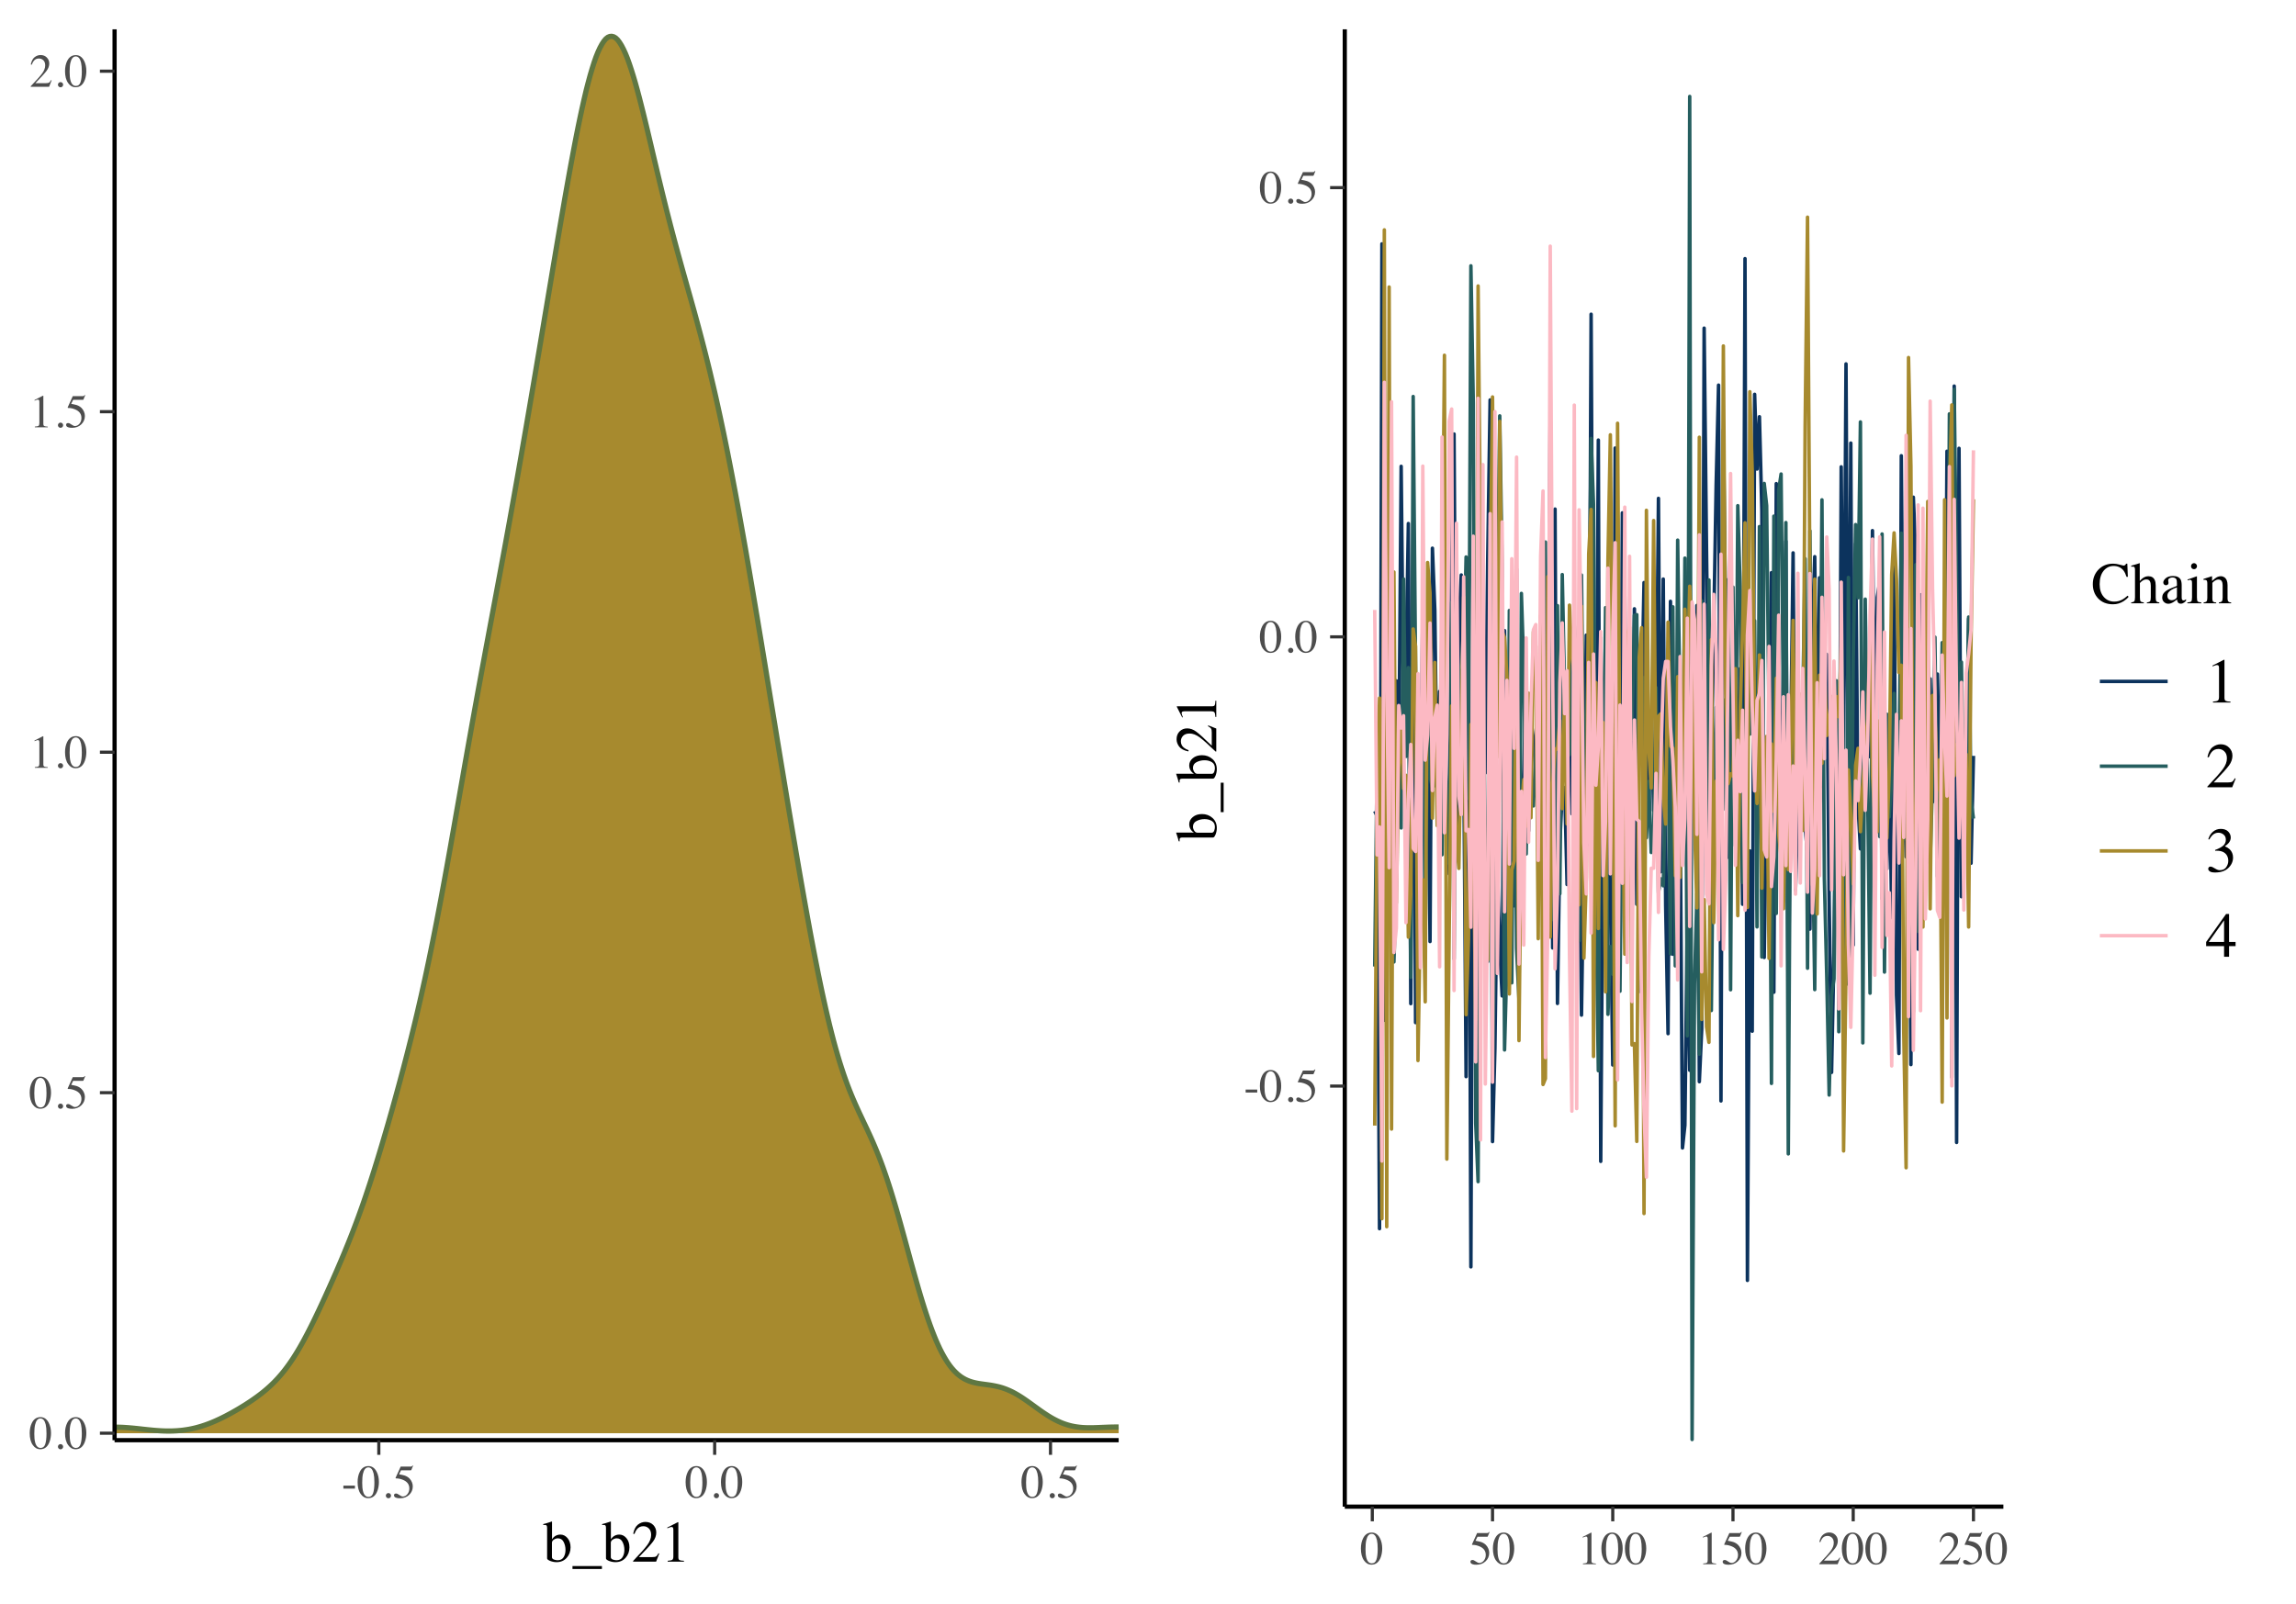 <?xml version="1.0" encoding="UTF-8"?>
<svg xmlns="http://www.w3.org/2000/svg" xmlns:xlink="http://www.w3.org/1999/xlink" width="468pt" height="327pt" viewBox="0 0 468 327" version="1.1">
<defs>
<g>
<symbol overflow="visible" id="glyph0-0">
<path style="stroke:none;" d="M 0.156 0 L 0.156 -6.344 L 6.703 -6.344 L 6.703 0 Z M 5.844 -0.859 L 5.844 -5.484 L 1.016 -5.484 L 1.016 -0.859 Z M 5.844 -0.859 "/>
</symbol>
<symbol overflow="visible" id="glyph0-1">
<path style="stroke:none;" d="M 2.297 -0.172 C 2.754 -0.172 3.066 -0.422 3.234 -0.922 C 3.41 -1.43 3.5 -2.16 3.5 -3.109 C 3.5 -3.867 3.445 -4.473 3.344 -4.922 C 3.145 -5.766 2.785 -6.188 2.266 -6.188 C 1.734 -6.188 1.367 -5.754 1.172 -4.891 C 1.066 -4.43 1.016 -3.82 1.016 -3.062 C 1.016 -2.352 1.066 -1.785 1.172 -1.359 C 1.367 -0.566 1.742 -0.172 2.297 -0.172 Z M 2.281 -6.453 C 3 -6.453 3.555 -6.07 3.953 -5.312 C 4.266 -4.707 4.422 -4.008 4.422 -3.219 C 4.422 -2.594 4.328 -2.008 4.141 -1.469 C 3.773 -0.426 3.141 0.094 2.234 0.094 C 1.617 0.094 1.113 -0.188 0.719 -0.75 C 0.289 -1.344 0.078 -2.156 0.078 -3.188 C 0.078 -3.988 0.223 -4.68 0.516 -5.266 C 0.898 -6.055 1.488 -6.453 2.281 -6.453 Z M 2.281 -6.453 "/>
</symbol>
<symbol overflow="visible" id="glyph0-2">
<path style="stroke:none;" d="M 1.562 0.109 C 1.414 0.109 1.289 0.055 1.188 -0.047 C 1.082 -0.148 1.031 -0.273 1.031 -0.422 C 1.031 -0.566 1.082 -0.691 1.188 -0.797 C 1.289 -0.898 1.414 -0.953 1.562 -0.953 C 1.707 -0.953 1.832 -0.898 1.938 -0.797 C 2.039 -0.691 2.094 -0.566 2.094 -0.422 C 2.094 -0.273 2.039 -0.148 1.938 -0.047 C 1.844 0.055 1.719 0.109 1.562 0.109 Z M 1.562 0.109 "/>
</symbol>
<symbol overflow="visible" id="glyph0-3">
<path style="stroke:none;" d="M 0.719 -0.859 C 0.895 -0.859 1.125 -0.754 1.406 -0.547 C 1.695 -0.348 1.922 -0.25 2.078 -0.25 C 2.441 -0.25 2.754 -0.406 3.016 -0.719 C 3.285 -1.039 3.422 -1.43 3.422 -1.891 C 3.422 -2.703 2.992 -3.285 2.141 -3.641 C 1.66 -3.836 1.211 -3.938 0.797 -3.938 C 0.734 -3.938 0.691 -3.938 0.672 -3.938 C 0.648 -3.945 0.629 -3.969 0.609 -4 C 0.617 -4.02 0.625 -4.035 0.625 -4.047 C 0.625 -4.066 0.629 -4.086 0.641 -4.109 L 1.656 -6.344 L 3.672 -6.344 C 3.773 -6.344 3.852 -6.359 3.906 -6.391 C 3.957 -6.43 4.031 -6.5 4.125 -6.594 L 4.188 -6.531 L 3.828 -5.656 C 3.816 -5.625 3.781 -5.602 3.719 -5.594 C 3.664 -5.594 3.609 -5.594 3.547 -5.594 L 1.734 -5.594 L 1.328 -4.781 C 1.836 -4.688 2.211 -4.602 2.453 -4.531 C 2.848 -4.395 3.176 -4.195 3.438 -3.938 C 3.656 -3.719 3.82 -3.469 3.938 -3.188 C 4.062 -2.914 4.125 -2.625 4.125 -2.312 C 4.125 -1.625 3.875 -1.047 3.375 -0.578 C 2.883 -0.117 2.266 0.109 1.516 0.109 C 1.203 0.109 0.953 0.078 0.766 0.016 C 0.453 -0.078 0.297 -0.25 0.297 -0.5 C 0.297 -0.594 0.328 -0.676 0.391 -0.75 C 0.461 -0.82 0.57 -0.859 0.719 -0.859 Z M 0.719 -0.859 "/>
</symbol>
<symbol overflow="visible" id="glyph0-4">
<path style="stroke:none;" d="M 2.844 -6.438 C 2.852 -6.414 2.859 -6.398 2.859 -6.391 C 2.859 -6.391 2.859 -6.375 2.859 -6.344 L 2.859 -0.703 C 2.859 -0.461 2.922 -0.312 3.047 -0.25 C 3.18 -0.188 3.422 -0.145 3.766 -0.125 L 3.766 0 L 1.125 0 L 1.125 -0.141 C 1.508 -0.16 1.758 -0.211 1.875 -0.297 C 1.988 -0.379 2.047 -0.562 2.047 -0.844 L 2.047 -5.188 C 2.047 -5.332 2.023 -5.441 1.984 -5.516 C 1.953 -5.598 1.875 -5.641 1.75 -5.641 C 1.664 -5.641 1.555 -5.613 1.422 -5.562 C 1.297 -5.52 1.176 -5.473 1.062 -5.422 L 1.062 -5.562 L 2.781 -6.438 Z M 2.844 -6.438 "/>
</symbol>
<symbol overflow="visible" id="glyph0-5">
<path style="stroke:none;" d="M 0.281 -0.109 C 1.426 -1.297 2.203 -2.164 2.609 -2.719 C 3.023 -3.281 3.234 -3.82 3.234 -4.344 C 3.234 -4.812 3.109 -5.164 2.859 -5.406 C 2.609 -5.645 2.305 -5.766 1.953 -5.766 C 1.523 -5.766 1.18 -5.609 0.922 -5.297 C 0.773 -5.129 0.633 -4.863 0.5 -4.5 L 0.297 -4.547 C 0.453 -5.266 0.719 -5.766 1.094 -6.047 C 1.469 -6.328 1.867 -6.469 2.297 -6.469 C 2.816 -6.469 3.238 -6.301 3.562 -5.969 C 3.895 -5.633 4.062 -5.227 4.062 -4.75 C 4.062 -4.238 3.883 -3.742 3.531 -3.266 C 3.176 -2.785 2.41 -1.941 1.234 -0.734 L 3.375 -0.734 C 3.676 -0.734 3.891 -0.77 4.016 -0.844 C 4.141 -0.914 4.273 -1.086 4.422 -1.359 L 4.547 -1.312 L 4.031 0 L 0.281 0 Z M 0.281 -0.109 "/>
</symbol>
<symbol overflow="visible" id="glyph0-6">
<path style="stroke:none;" d="M 0.375 -2.469 L 2.734 -2.469 L 2.734 -1.859 L 0.375 -1.859 Z M 0.375 -2.469 "/>
</symbol>
<symbol overflow="visible" id="glyph1-0">
<path style="stroke:none;" d="M 0.188 0 L 0.188 -7.938 L 8.391 -7.938 L 8.391 0 Z M 7.312 -1.078 L 7.312 -6.859 L 1.266 -6.859 L 1.266 -1.078 Z M 7.312 -1.078 "/>
</symbol>
<symbol overflow="visible" id="glyph1-1">
<path style="stroke:none;" d="M 0.047 -7.453 L 0.047 -7.656 C 0.484 -7.758 0.879 -7.875 1.234 -8 C 1.598 -8.125 1.789 -8.188 1.812 -8.188 C 1.82 -8.156 1.828 -8.129 1.828 -8.109 L 1.828 -4.547 C 1.93 -4.734 2.082 -4.91 2.281 -5.078 C 2.645 -5.367 3.062 -5.516 3.531 -5.516 C 4.102 -5.516 4.594 -5.27 5 -4.781 C 5.406 -4.301 5.609 -3.676 5.609 -2.906 C 5.609 -2.07 5.344 -1.359 4.812 -0.766 C 4.289 -0.18 3.598 0.109 2.734 0.109 C 2.305 0.109 1.879 0.023 1.453 -0.141 C 1.035 -0.316 0.828 -0.488 0.828 -0.656 L 0.828 -6.859 C 0.828 -7.086 0.797 -7.25 0.734 -7.344 C 0.672 -7.438 0.531 -7.484 0.312 -7.484 Z M 1.812 -0.859 C 1.844 -0.648 1.992 -0.5 2.266 -0.406 C 2.535 -0.32 2.77 -0.281 2.969 -0.281 C 3.52 -0.281 3.926 -0.484 4.188 -0.891 C 4.445 -1.305 4.578 -1.805 4.578 -2.391 C 4.578 -2.973 4.453 -3.508 4.203 -4 C 3.961 -4.5 3.566 -4.75 3.016 -4.75 C 2.742 -4.75 2.473 -4.66 2.203 -4.484 C 1.941 -4.316 1.812 -4.102 1.812 -3.844 Z M 1.812 -0.859 "/>
</symbol>
<symbol overflow="visible" id="glyph1-2">
<path style="stroke:none;" d="M 0 1.5 L 0 0.906 L 6 0.906 L 6 1.5 Z M 0 1.5 "/>
</symbol>
<symbol overflow="visible" id="glyph1-3">
<path style="stroke:none;" d="M 0.359 -0.141 C 1.785 -1.617 2.754 -2.707 3.266 -3.406 C 3.773 -4.102 4.031 -4.781 4.031 -5.438 C 4.031 -6.02 3.875 -6.461 3.562 -6.766 C 3.25 -7.066 2.879 -7.219 2.453 -7.219 C 1.91 -7.219 1.477 -7.02 1.156 -6.625 C 0.969 -6.414 0.789 -6.086 0.625 -5.641 L 0.375 -5.688 C 0.562 -6.582 0.891 -7.207 1.359 -7.562 C 1.828 -7.914 2.328 -8.094 2.859 -8.094 C 3.523 -8.094 4.062 -7.883 4.469 -7.469 C 4.875 -7.051 5.078 -6.539 5.078 -5.938 C 5.078 -5.289 4.852 -4.672 4.406 -4.078 C 3.969 -3.484 3.016 -2.43 1.547 -0.922 L 4.234 -0.922 C 4.609 -0.922 4.867 -0.961 5.016 -1.047 C 5.172 -1.141 5.344 -1.359 5.531 -1.703 L 5.688 -1.641 L 5.047 0 L 0.359 0 Z M 0.359 -0.141 "/>
</symbol>
<symbol overflow="visible" id="glyph1-4">
<path style="stroke:none;" d="M 3.547 -8.047 C 3.566 -8.023 3.578 -8.008 3.578 -8 C 3.578 -8 3.578 -7.977 3.578 -7.938 L 3.578 -0.891 C 3.578 -0.586 3.656 -0.395 3.812 -0.312 C 3.977 -0.227 4.281 -0.18 4.719 -0.172 L 4.719 0 L 1.406 0 L 1.406 -0.172 C 1.883 -0.203 2.195 -0.27 2.344 -0.375 C 2.488 -0.477 2.562 -0.707 2.562 -1.062 L 2.562 -6.484 C 2.562 -6.672 2.535 -6.812 2.484 -6.906 C 2.441 -7.008 2.344 -7.062 2.188 -7.062 C 2.082 -7.062 1.945 -7.031 1.781 -6.969 C 1.625 -6.914 1.473 -6.859 1.328 -6.797 L 1.328 -6.953 L 3.484 -8.047 Z M 3.547 -8.047 "/>
</symbol>
<symbol overflow="visible" id="glyph1-5">
<path style="stroke:none;" d="M 4.438 -8.078 C 4.875 -8.078 5.32 -8.008 5.781 -7.875 C 6.238 -7.75 6.492 -7.688 6.547 -7.688 C 6.66 -7.688 6.766 -7.719 6.859 -7.781 C 6.961 -7.844 7.035 -7.941 7.078 -8.078 L 7.328 -8.078 L 7.438 -5.391 L 7.172 -5.391 C 7.004 -5.922 6.797 -6.352 6.547 -6.688 C 6.047 -7.301 5.379 -7.609 4.547 -7.609 C 3.711 -7.609 3.023 -7.273 2.484 -6.609 C 1.953 -5.941 1.688 -5.031 1.688 -3.875 C 1.688 -2.801 1.969 -1.941 2.531 -1.297 C 3.094 -0.66 3.805 -0.344 4.672 -0.344 C 5.285 -0.344 5.852 -0.492 6.375 -0.797 C 6.676 -0.961 7.008 -1.211 7.375 -1.547 L 7.594 -1.328 C 7.332 -0.992 7.004 -0.703 6.609 -0.453 C 5.93 -0.016 5.203 0.203 4.422 0.203 C 3.129 0.203 2.102 -0.207 1.344 -1.031 C 0.645 -1.801 0.297 -2.754 0.297 -3.891 C 0.297 -5.055 0.664 -6.035 1.406 -6.828 C 2.188 -7.66 3.195 -8.078 4.438 -8.078 Z M 4.406 -8.078 Z M 4.406 -8.078 "/>
</symbol>
<symbol overflow="visible" id="glyph1-6">
<path style="stroke:none;" d="M 0.109 -0.172 C 0.43 -0.211 0.641 -0.289 0.734 -0.406 C 0.836 -0.52 0.891 -0.789 0.891 -1.219 L 0.891 -6.844 C 0.891 -7.062 0.859 -7.223 0.797 -7.328 C 0.742 -7.43 0.609 -7.484 0.391 -7.484 C 0.348 -7.484 0.305 -7.477 0.266 -7.469 C 0.223 -7.469 0.176 -7.461 0.125 -7.453 L 0.125 -7.672 C 0.289 -7.711 0.5 -7.77 0.75 -7.844 C 1.008 -7.914 1.188 -7.969 1.281 -8 L 1.844 -8.188 L 1.859 -8.141 L 1.859 -4.547 C 2.109 -4.828 2.328 -5.031 2.516 -5.156 C 2.859 -5.395 3.227 -5.516 3.625 -5.516 C 4.258 -5.516 4.691 -5.25 4.922 -4.719 C 5.047 -4.438 5.109 -4.066 5.109 -3.609 L 5.109 -1.219 C 5.109 -0.801 5.156 -0.531 5.25 -0.406 C 5.344 -0.281 5.539 -0.203 5.844 -0.172 L 5.844 0 L 3.312 0 L 3.312 -0.172 C 3.645 -0.211 3.859 -0.289 3.953 -0.406 C 4.055 -0.52 4.109 -0.789 4.109 -1.219 L 4.109 -3.594 C 4.109 -3.969 4.047 -4.27 3.922 -4.5 C 3.797 -4.738 3.555 -4.859 3.203 -4.859 C 2.898 -4.859 2.602 -4.75 2.312 -4.531 C 2.031 -4.312 1.891 -4.172 1.891 -4.109 L 1.891 -1.219 C 1.891 -0.781 1.938 -0.504 2.031 -0.391 C 2.133 -0.285 2.352 -0.211 2.688 -0.172 L 2.688 0 L 0.109 0 Z M 0.109 -0.172 "/>
</symbol>
<symbol overflow="visible" id="glyph1-7">
<path style="stroke:none;" d="M 3.438 -3.25 C 2.988 -3.102 2.617 -2.938 2.328 -2.75 C 1.766 -2.406 1.484 -2.016 1.484 -1.578 C 1.484 -1.211 1.598 -0.945 1.828 -0.781 C 1.984 -0.676 2.156 -0.625 2.344 -0.625 C 2.602 -0.625 2.848 -0.695 3.078 -0.844 C 3.316 -0.988 3.438 -1.172 3.438 -1.391 Z M 0.438 -1.172 C 0.438 -1.734 0.723 -2.203 1.297 -2.578 C 1.648 -2.816 2.363 -3.141 3.438 -3.547 L 3.438 -4.031 C 3.438 -4.438 3.398 -4.719 3.328 -4.875 C 3.191 -5.133 2.914 -5.266 2.5 -5.266 C 2.301 -5.266 2.109 -5.211 1.922 -5.109 C 1.742 -5.004 1.656 -4.859 1.656 -4.672 C 1.656 -4.629 1.664 -4.551 1.688 -4.438 C 1.707 -4.32 1.719 -4.25 1.719 -4.219 C 1.719 -4 1.645 -3.848 1.5 -3.766 C 1.414 -3.711 1.316 -3.688 1.203 -3.688 C 1.023 -3.688 0.891 -3.742 0.797 -3.859 C 0.703 -3.973 0.656 -4.102 0.656 -4.25 C 0.656 -4.52 0.82 -4.805 1.156 -5.109 C 1.5 -5.41 2 -5.562 2.656 -5.562 C 3.414 -5.562 3.93 -5.312 4.203 -4.812 C 4.336 -4.539 4.406 -4.148 4.406 -3.641 L 4.406 -1.297 C 4.406 -1.066 4.422 -0.91 4.453 -0.828 C 4.504 -0.672 4.613 -0.594 4.781 -0.594 C 4.863 -0.594 4.938 -0.602 5 -0.625 C 5.062 -0.656 5.16 -0.723 5.297 -0.828 L 5.297 -0.531 C 5.172 -0.375 5.039 -0.25 4.906 -0.156 C 4.688 0 4.461 0.078 4.234 0.078 C 3.961 0.078 3.766 -0.008 3.641 -0.188 C 3.523 -0.363 3.461 -0.566 3.453 -0.797 C 3.16 -0.547 2.91 -0.359 2.703 -0.234 C 2.336 -0.016 2 0.094 1.688 0.094 C 1.344 0.094 1.047 -0.023 0.797 -0.266 C 0.555 -0.504 0.438 -0.805 0.438 -1.172 Z M 2.672 -5.562 Z M 2.672 -5.562 "/>
</symbol>
<symbol overflow="visible" id="glyph1-8">
<path style="stroke:none;" d="M 0.984 -7.562 C 0.984 -7.727 1.039 -7.875 1.156 -8 C 1.281 -8.125 1.426 -8.188 1.594 -8.188 C 1.758 -8.188 1.898 -8.125 2.016 -8 C 2.141 -7.883 2.203 -7.738 2.203 -7.562 C 2.203 -7.395 2.141 -7.25 2.016 -7.125 C 1.898 -7.008 1.758 -6.953 1.594 -6.953 C 1.426 -6.953 1.281 -7.008 1.156 -7.125 C 1.039 -7.25 0.984 -7.395 0.984 -7.562 Z M 0.234 -0.172 C 0.648 -0.203 0.91 -0.27 1.016 -0.375 C 1.129 -0.477 1.188 -0.758 1.188 -1.219 L 1.188 -4.016 C 1.188 -4.266 1.172 -4.441 1.141 -4.547 C 1.078 -4.703 0.953 -4.781 0.766 -4.781 C 0.723 -4.781 0.68 -4.773 0.641 -4.766 C 0.598 -4.766 0.477 -4.734 0.281 -4.672 L 0.281 -4.859 L 0.547 -4.938 C 1.223 -5.164 1.695 -5.332 1.969 -5.438 C 2.082 -5.488 2.156 -5.516 2.188 -5.516 C 2.188 -5.484 2.188 -5.453 2.188 -5.422 L 2.188 -1.219 C 2.188 -0.77 2.238 -0.488 2.344 -0.375 C 2.457 -0.27 2.703 -0.203 3.078 -0.172 L 3.078 0 L 0.234 0 Z M 0.234 -0.172 "/>
</symbol>
<symbol overflow="visible" id="glyph1-9">
<path style="stroke:none;" d="M 0.219 -0.172 C 0.5 -0.203 0.691 -0.27 0.797 -0.375 C 0.91 -0.477 0.969 -0.707 0.969 -1.062 L 0.969 -4.031 C 0.969 -4.281 0.941 -4.457 0.891 -4.562 C 0.816 -4.707 0.664 -4.781 0.438 -4.781 C 0.406 -4.781 0.367 -4.781 0.328 -4.781 C 0.297 -4.781 0.25 -4.773 0.188 -4.766 L 0.188 -4.969 C 0.352 -5.02 0.734 -5.141 1.328 -5.328 L 1.875 -5.516 C 1.906 -5.516 1.922 -5.504 1.922 -5.484 C 1.93 -5.461 1.938 -5.438 1.938 -5.406 L 1.938 -4.547 C 2.301 -4.879 2.582 -5.109 2.781 -5.234 C 3.082 -5.422 3.398 -5.516 3.734 -5.516 C 3.992 -5.516 4.234 -5.441 4.453 -5.297 C 4.879 -4.992 5.094 -4.461 5.094 -3.703 L 5.094 -0.969 C 5.094 -0.688 5.148 -0.484 5.266 -0.359 C 5.379 -0.234 5.566 -0.172 5.828 -0.172 L 5.828 0 L 3.328 0 L 3.328 -0.172 C 3.609 -0.203 3.805 -0.273 3.922 -0.391 C 4.035 -0.516 4.094 -0.773 4.094 -1.172 L 4.094 -3.688 C 4.094 -4.02 4.031 -4.297 3.906 -4.516 C 3.781 -4.734 3.551 -4.844 3.219 -4.844 C 2.988 -4.844 2.754 -4.766 2.516 -4.609 C 2.379 -4.523 2.207 -4.379 2 -4.172 L 2 -0.891 C 2 -0.609 2.062 -0.414 2.188 -0.312 C 2.312 -0.219 2.508 -0.172 2.781 -0.172 L 2.781 0 L 0.219 0 Z M 3 -5.516 Z M 3 -5.516 "/>
</symbol>
<symbol overflow="visible" id="glyph2-0">
<path style="stroke:none;" d="M 0 -0.188 L -7.938 -0.188 L -7.938 -8.391 L 0 -8.391 Z M -1.078 -7.312 L -6.859 -7.312 L -6.859 -1.266 L -1.078 -1.266 Z M -1.078 -7.312 "/>
</symbol>
<symbol overflow="visible" id="glyph2-1">
<path style="stroke:none;" d="M -7.453 -0.047 L -7.656 -0.047 C -7.758 -0.484 -7.875 -0.879 -8 -1.234 C -8.125 -1.598 -8.188 -1.789 -8.188 -1.812 C -8.156 -1.82 -8.129 -1.828 -8.109 -1.828 L -4.547 -1.828 C -4.734 -1.93 -4.91 -2.082 -5.078 -2.281 C -5.367 -2.645 -5.516 -3.062 -5.516 -3.531 C -5.516 -4.102 -5.27 -4.594 -4.781 -5 C -4.301 -5.406 -3.676 -5.609 -2.906 -5.609 C -2.07 -5.609 -1.359 -5.344 -0.766 -4.812 C -0.18 -4.289 0.109 -3.598 0.109 -2.734 C 0.109 -2.305 0.023 -1.879 -0.141 -1.453 C -0.316 -1.035 -0.488 -0.828 -0.656 -0.828 L -6.859 -0.828 C -7.086 -0.828 -7.25 -0.797 -7.344 -0.734 C -7.438 -0.672 -7.484 -0.531 -7.484 -0.312 Z M -0.859 -1.812 C -0.648 -1.844 -0.5 -1.992 -0.406 -2.266 C -0.32 -2.535 -0.281 -2.77 -0.281 -2.969 C -0.281 -3.52 -0.484 -3.926 -0.891 -4.188 C -1.305 -4.445 -1.805 -4.578 -2.391 -4.578 C -2.973 -4.578 -3.508 -4.453 -4 -4.203 C -4.5 -3.961 -4.75 -3.566 -4.75 -3.016 C -4.75 -2.742 -4.66 -2.473 -4.484 -2.203 C -4.316 -1.941 -4.102 -1.812 -3.844 -1.812 Z M -0.859 -1.812 "/>
</symbol>
<symbol overflow="visible" id="glyph2-2">
<path style="stroke:none;" d="M 1.5 0 L 0.906 0 L 0.906 -6 L 1.5 -6 Z M 1.5 0 "/>
</symbol>
<symbol overflow="visible" id="glyph2-3">
<path style="stroke:none;" d="M -0.141 -0.359 C -1.617 -1.785 -2.707 -2.754 -3.406 -3.266 C -4.102 -3.773 -4.781 -4.031 -5.438 -4.031 C -6.02 -4.031 -6.461 -3.875 -6.766 -3.562 C -7.066 -3.25 -7.219 -2.879 -7.219 -2.453 C -7.219 -1.91 -7.02 -1.477 -6.625 -1.156 C -6.414 -0.969 -6.086 -0.789 -5.641 -0.625 L -5.688 -0.375 C -6.582 -0.562 -7.207 -0.891 -7.562 -1.359 C -7.914 -1.828 -8.094 -2.328 -8.094 -2.859 C -8.094 -3.523 -7.883 -4.062 -7.469 -4.469 C -7.051 -4.875 -6.539 -5.078 -5.938 -5.078 C -5.289 -5.078 -4.672 -4.852 -4.078 -4.406 C -3.484 -3.969 -2.43 -3.016 -0.922 -1.547 L -0.922 -4.234 C -0.922 -4.609 -0.961 -4.867 -1.047 -5.016 C -1.141 -5.172 -1.359 -5.344 -1.703 -5.531 L -1.641 -5.688 L 0 -5.047 L 0 -0.359 Z M -0.141 -0.359 "/>
</symbol>
<symbol overflow="visible" id="glyph2-4">
<path style="stroke:none;" d="M -8.047 -3.547 C -8.023 -3.566 -8.008 -3.578 -8 -3.578 C -8 -3.578 -7.977 -3.578 -7.938 -3.578 L -0.891 -3.578 C -0.586 -3.578 -0.395 -3.656 -0.312 -3.812 C -0.227 -3.977 -0.18 -4.281 -0.172 -4.719 L 0 -4.719 L 0 -1.406 L -0.172 -1.406 C -0.203 -1.883 -0.27 -2.195 -0.375 -2.344 C -0.477 -2.488 -0.707 -2.562 -1.062 -2.562 L -6.484 -2.562 C -6.672 -2.562 -6.812 -2.535 -6.906 -2.484 C -7.008 -2.441 -7.062 -2.344 -7.062 -2.188 C -7.062 -2.082 -7.031 -1.945 -6.969 -1.781 C -6.914 -1.625 -6.859 -1.473 -6.797 -1.328 L -6.953 -1.328 L -8.047 -3.484 Z M -8.047 -3.547 "/>
</symbol>
<symbol overflow="visible" id="glyph3-0">
<path style="stroke:none;" d="M 0.203 0 L 0.203 -8.594 L 9.078 -8.594 L 9.078 0 Z M 7.922 -1.172 L 7.922 -7.438 L 1.375 -7.438 L 1.375 -1.172 Z M 7.922 -1.172 "/>
</symbol>
<symbol overflow="visible" id="glyph3-1">
<path style="stroke:none;" d="M 3.844 -8.719 C 3.863 -8.695 3.875 -8.68 3.875 -8.672 C 3.875 -8.66 3.875 -8.633 3.875 -8.594 L 3.875 -0.953 C 3.875 -0.629 3.961 -0.422 4.141 -0.328 C 4.316 -0.242 4.641 -0.191 5.109 -0.172 L 5.109 0 L 1.531 0 L 1.531 -0.188 C 2.039 -0.219 2.375 -0.289 2.531 -0.406 C 2.688 -0.52 2.766 -0.766 2.766 -1.141 L 2.766 -7.016 C 2.766 -7.223 2.738 -7.379 2.688 -7.484 C 2.633 -7.586 2.523 -7.641 2.359 -7.641 C 2.254 -7.641 2.113 -7.609 1.938 -7.547 C 1.758 -7.484 1.594 -7.422 1.438 -7.359 L 1.438 -7.531 L 3.766 -8.719 Z M 3.844 -8.719 "/>
</symbol>
<symbol overflow="visible" id="glyph3-2">
<path style="stroke:none;" d="M 0.391 -0.141 C 1.93 -1.754 2.977 -2.938 3.531 -3.688 C 4.094 -4.438 4.375 -5.172 4.375 -5.891 C 4.375 -6.516 4.203 -6.988 3.859 -7.312 C 3.523 -7.645 3.125 -7.812 2.656 -7.812 C 2.07 -7.812 1.602 -7.598 1.25 -7.172 C 1.051 -6.941 0.859 -6.586 0.672 -6.109 L 0.406 -6.156 C 0.613 -7.133 0.969 -7.812 1.469 -8.188 C 1.977 -8.57 2.523 -8.766 3.109 -8.766 C 3.816 -8.766 4.391 -8.535 4.828 -8.078 C 5.273 -7.629 5.5 -7.082 5.5 -6.438 C 5.5 -5.738 5.258 -5.066 4.781 -4.422 C 4.301 -3.773 3.266 -2.629 1.672 -0.984 L 4.578 -0.984 C 4.984 -0.984 5.27 -1.031 5.438 -1.125 C 5.602 -1.227 5.789 -1.469 6 -1.844 L 6.156 -1.766 L 5.453 0 L 0.391 0 Z M 0.391 -0.141 "/>
</symbol>
<symbol overflow="visible" id="glyph3-3">
<path style="stroke:none;" d="M 1.016 -1.109 C 1.242 -1.109 1.547 -0.984 1.922 -0.734 C 2.305 -0.492 2.633 -0.375 2.906 -0.375 C 3.5 -0.375 3.938 -0.57 4.219 -0.969 C 4.508 -1.375 4.656 -1.812 4.656 -2.281 C 4.656 -2.738 4.539 -3.141 4.312 -3.484 C 3.914 -4.055 3.25 -4.344 2.312 -4.344 C 2.258 -4.344 2.207 -4.344 2.156 -4.344 C 2.102 -4.344 2.047 -4.336 1.984 -4.328 L 1.969 -4.5 C 2.645 -4.738 3.176 -5.016 3.562 -5.328 C 3.957 -5.648 4.156 -6.07 4.156 -6.594 C 4.156 -7.051 4 -7.398 3.688 -7.641 C 3.383 -7.891 3.035 -8.016 2.641 -8.016 C 2.172 -8.016 1.758 -7.844 1.406 -7.5 C 1.219 -7.312 1.008 -7.023 0.781 -6.641 L 0.578 -6.672 C 0.754 -7.316 1.07 -7.832 1.531 -8.219 C 1.988 -8.602 2.52 -8.797 3.125 -8.797 C 3.77 -8.797 4.27 -8.617 4.625 -8.266 C 4.977 -7.91 5.156 -7.5 5.156 -7.031 C 5.156 -6.625 5.008 -6.25 4.719 -5.906 C 4.551 -5.707 4.297 -5.488 3.953 -5.25 C 4.359 -5.07 4.688 -4.867 4.938 -4.641 C 5.395 -4.191 5.625 -3.629 5.625 -2.953 C 5.625 -2.148 5.305 -1.441 4.672 -0.828 C 4.035 -0.211 3.133 0.094 1.969 0.094 C 1.445 0.094 1.082 0.016 0.875 -0.141 C 0.664 -0.297 0.562 -0.461 0.562 -0.641 C 0.562 -0.742 0.598 -0.848 0.672 -0.953 C 0.742 -1.055 0.859 -1.109 1.016 -1.109 Z M 1.016 -1.109 "/>
</symbol>
<symbol overflow="visible" id="glyph3-4">
<path style="stroke:none;" d="M 3.797 -7.422 L 0.672 -3.016 L 3.797 -3.016 Z M 4.203 -8.719 L 4.812 -8.719 L 4.812 -3.016 L 6.141 -3.016 L 6.141 -2.172 L 4.812 -2.172 L 4.812 0 L 3.797 0 L 3.797 -2.172 L 0.141 -2.172 L 0.141 -3.016 Z M 4.203 -8.719 "/>
</symbol>
</g>
<clipPath id="clip1">
  <path d="M 23.355 7 L 228.02 7 L 228.02 293 L 23.355 293 Z M 23.355 7 "/>
</clipPath>
<clipPath id="clip2">
  <path d="M 23.355 6 L 228.02 6 L 228.02 293 L 23.355 293 Z M 23.355 6 "/>
</clipPath>
</defs>
<g id="surface199">
<g clip-path="url(#clip1)" clip-rule="nonzero">
<path style=" stroke:none;fill-rule:nonzero;fill:rgb(65.49%,54.118%,18.039%);fill-opacity:1;" d="M 23.355 290.984 L 23.758 290.988 L 24.16 290.996 L 24.559 291.008 L 24.961 291.023 L 25.359 291.047 L 25.762 291.074 L 26.16 291.102 L 26.562 291.137 L 26.961 291.172 L 27.363 291.211 L 27.762 291.25 L 28.164 291.293 L 28.562 291.336 L 28.965 291.383 L 29.363 291.426 L 30.168 291.512 L 30.566 291.551 L 30.969 291.59 L 31.367 291.629 L 31.77 291.66 L 32.168 291.688 L 32.57 291.715 L 32.969 291.738 L 33.371 291.754 L 33.77 291.766 L 34.172 291.77 L 34.57 291.77 L 34.973 291.766 L 35.371 291.754 L 35.773 291.734 L 36.176 291.711 L 36.574 291.676 L 36.977 291.641 L 37.375 291.594 L 37.777 291.535 L 38.176 291.477 L 38.578 291.406 L 38.977 291.328 L 39.379 291.242 L 39.777 291.148 L 40.18 291.043 L 40.578 290.934 L 40.98 290.816 L 41.379 290.688 L 41.781 290.555 L 42.184 290.41 L 42.582 290.262 L 42.984 290.105 L 43.383 289.941 L 43.785 289.77 L 44.184 289.59 L 44.586 289.406 L 44.984 289.219 L 45.387 289.02 L 45.785 288.82 L 46.188 288.613 L 46.586 288.398 L 46.988 288.184 L 47.387 287.961 L 47.789 287.734 L 48.191 287.504 L 48.59 287.27 L 48.992 287.031 L 49.391 286.785 L 49.793 286.539 L 50.191 286.285 L 50.594 286.023 L 50.992 285.762 L 51.395 285.488 L 51.793 285.211 L 52.195 284.926 L 52.594 284.633 L 52.996 284.332 L 53.395 284.023 L 53.797 283.699 L 54.199 283.363 L 54.598 283.016 L 55 282.656 L 55.398 282.281 L 55.801 281.891 L 56.199 281.48 L 56.602 281.051 L 57 280.602 L 57.402 280.137 L 57.801 279.648 L 58.203 279.133 L 58.602 278.598 L 59.004 278.039 L 59.402 277.457 L 59.805 276.855 L 60.207 276.223 L 60.605 275.57 L 61.008 274.895 L 61.406 274.199 L 61.809 273.48 L 62.207 272.738 L 62.609 271.98 L 63.008 271.203 L 63.41 270.41 L 63.809 269.605 L 64.211 268.781 L 64.609 267.949 L 65.012 267.102 L 65.41 266.246 L 65.812 265.383 L 66.215 264.512 L 66.613 263.629 L 67.016 262.742 L 67.414 261.848 L 67.816 260.949 L 68.215 260.039 L 68.617 259.121 L 69.016 258.195 L 69.418 257.258 L 69.816 256.312 L 70.219 255.352 L 70.617 254.375 L 71.02 253.387 L 71.418 252.383 L 71.82 251.359 L 72.219 250.32 L 72.621 249.254 L 73.023 248.172 L 73.422 247.066 L 73.824 245.941 L 74.223 244.793 L 74.625 243.617 L 75.023 242.422 L 75.426 241.207 L 75.824 239.969 L 76.227 238.711 L 76.625 237.43 L 77.027 236.129 L 77.426 234.812 L 77.828 233.48 L 78.227 232.129 L 78.629 230.762 L 79.031 229.379 L 79.43 227.98 L 79.832 226.57 L 80.23 225.145 L 80.633 223.699 L 81.031 222.242 L 81.434 220.77 L 81.832 219.277 L 82.234 217.77 L 82.633 216.238 L 83.035 214.688 L 83.434 213.109 L 83.836 211.512 L 84.234 209.887 L 84.637 208.23 L 85.039 206.543 L 85.438 204.82 L 85.84 203.066 L 86.238 201.277 L 86.641 199.453 L 87.039 197.586 L 87.441 195.68 L 87.84 193.738 L 88.242 191.762 L 88.641 189.75 L 89.043 187.691 L 89.441 185.602 L 89.844 183.48 L 90.242 181.332 L 90.645 179.152 L 91.047 176.945 L 91.445 174.719 L 91.848 172.473 L 92.246 170.215 L 92.648 167.945 L 93.047 165.664 L 93.449 163.383 L 93.848 161.098 L 94.25 158.816 L 94.648 156.539 L 95.051 154.266 L 95.449 152.008 L 95.852 149.758 L 96.25 147.52 L 96.652 145.293 L 97.055 143.082 L 97.453 140.887 L 97.855 138.699 L 98.254 136.523 L 98.656 134.359 L 99.055 132.203 L 99.457 130.055 L 99.855 127.914 L 100.258 125.77 L 100.656 123.629 L 101.059 121.484 L 101.457 119.336 L 101.859 117.184 L 102.258 115.023 L 102.66 112.852 L 103.062 110.668 L 103.461 108.473 L 103.863 106.266 L 104.262 104.043 L 104.664 101.809 L 105.062 99.562 L 105.465 97.297 L 105.863 95.02 L 106.266 92.727 L 106.664 90.422 L 107.066 88.109 L 107.465 85.781 L 107.867 83.441 L 108.266 81.094 L 108.668 78.738 L 109.07 76.371 L 109.469 74 L 109.871 71.621 L 110.27 69.238 L 110.672 66.852 L 111.07 64.461 L 111.473 62.066 L 111.871 59.672 L 112.273 57.281 L 112.672 54.895 L 113.074 52.512 L 113.473 50.137 L 113.875 47.773 L 114.273 45.426 L 114.676 43.098 L 115.074 40.789 L 115.477 38.508 L 115.879 36.262 L 116.277 34.055 L 116.68 31.887 L 117.078 29.766 L 117.48 27.695 L 117.879 25.703 L 118.281 23.777 L 118.68 21.926 L 119.082 20.148 L 119.48 18.453 L 119.883 16.879 L 120.281 15.406 L 120.684 14.035 L 121.082 12.773 L 121.484 11.621 L 121.887 10.621 L 122.285 9.754 L 122.688 9.012 L 123.086 8.402 L 123.488 7.922 L 123.887 7.605 L 124.289 7.438 L 124.688 7.402 L 125.09 7.5 L 125.488 7.734 L 125.891 8.117 L 126.289 8.645 L 126.691 9.293 L 127.09 10.059 L 127.492 10.938 L 127.895 11.934 L 128.293 13.047 L 128.695 14.254 L 129.094 15.539 L 129.496 16.902 L 129.895 18.34 L 130.297 19.848 L 130.695 21.406 L 131.098 23.004 L 131.496 24.637 L 131.898 26.301 L 132.297 27.984 L 132.699 29.68 L 133.098 31.375 L 133.5 33.074 L 133.902 34.766 L 134.301 36.445 L 134.703 38.109 L 135.102 39.754 L 135.504 41.375 L 135.902 42.98 L 136.305 44.551 L 136.703 46.102 L 137.105 47.629 L 137.504 49.137 L 137.906 50.621 L 138.305 52.09 L 138.707 53.539 L 139.105 54.977 L 139.508 56.406 L 139.91 57.832 L 140.309 59.254 L 140.711 60.68 L 141.109 62.109 L 141.512 63.551 L 141.91 65.008 L 142.312 66.48 L 142.711 67.977 L 143.113 69.5 L 143.512 71.047 L 143.914 72.621 L 144.312 74.227 L 144.715 75.871 L 145.113 77.555 L 145.516 79.27 L 145.918 81.023 L 146.316 82.812 L 146.719 84.648 L 147.117 86.523 L 147.52 88.434 L 147.918 90.383 L 148.32 92.367 L 148.719 94.395 L 149.121 96.461 L 149.52 98.555 L 149.922 100.688 L 150.32 102.848 L 150.723 105.043 L 151.121 107.266 L 151.523 109.52 L 151.926 111.793 L 152.324 114.094 L 152.727 116.414 L 153.125 118.758 L 153.527 121.121 L 153.926 123.496 L 154.328 125.887 L 154.727 128.289 L 155.129 130.703 L 155.527 133.125 L 155.93 135.555 L 156.328 137.992 L 156.73 140.43 L 157.129 142.871 L 157.934 147.754 L 158.332 150.191 L 158.734 152.629 L 159.133 155.062 L 159.535 157.488 L 159.934 159.906 L 160.336 162.32 L 160.734 164.723 L 161.137 167.113 L 161.535 169.492 L 161.938 171.855 L 162.336 174.207 L 162.738 176.543 L 163.137 178.855 L 163.539 181.145 L 163.938 183.41 L 164.34 185.652 L 164.742 187.863 L 165.141 190.039 L 165.543 192.176 L 165.941 194.273 L 166.344 196.328 L 166.742 198.34 L 167.145 200.297 L 167.543 202.195 L 167.945 204.043 L 168.344 205.832 L 168.746 207.562 L 169.145 209.223 L 169.547 210.812 L 169.945 212.34 L 170.348 213.805 L 170.75 215.203 L 171.148 216.535 L 171.551 217.793 L 171.949 218.996 L 172.352 220.141 L 172.75 221.234 L 173.152 222.277 L 173.551 223.262 L 173.953 224.215 L 174.352 225.133 L 174.754 226.023 L 175.152 226.895 L 175.555 227.746 L 175.953 228.594 L 176.355 229.441 L 176.758 230.293 L 177.156 231.152 L 177.559 232.035 L 177.957 232.941 L 178.359 233.879 L 178.758 234.844 L 179.16 235.844 L 179.559 236.887 L 179.961 237.977 L 180.359 239.109 L 180.762 240.277 L 181.16 241.492 L 181.562 242.75 L 181.961 244.051 L 182.363 245.387 L 182.766 246.758 L 183.164 248.152 L 183.566 249.578 L 183.965 251.023 L 184.367 252.484 L 184.766 253.949 L 185.168 255.422 L 185.566 256.891 L 185.969 258.344 L 186.367 259.785 L 186.77 261.207 L 187.168 262.605 L 187.57 263.973 L 187.969 265.293 L 188.371 266.574 L 188.773 267.816 L 189.172 269.008 L 189.574 270.152 L 189.973 271.234 L 190.375 272.258 L 190.773 273.23 L 191.176 274.145 L 191.574 275.004 L 191.977 275.797 L 192.375 276.527 L 192.777 277.207 L 193.176 277.832 L 193.578 278.406 L 193.977 278.918 L 194.379 279.379 L 194.781 279.793 L 195.18 280.168 L 195.582 280.496 L 195.98 280.785 L 196.383 281.031 L 196.781 281.25 L 197.184 281.438 L 197.582 281.598 L 197.984 281.734 L 198.383 281.848 L 198.785 281.945 L 199.184 282.027 L 199.586 282.098 L 199.984 282.16 L 200.789 282.27 L 201.188 282.324 L 201.59 282.379 L 201.988 282.438 L 202.391 282.508 L 202.789 282.582 L 203.191 282.668 L 203.59 282.762 L 203.992 282.871 L 204.391 282.992 L 204.793 283.133 L 205.191 283.281 L 205.594 283.449 L 205.992 283.629 L 206.395 283.824 L 206.797 284.035 L 207.195 284.258 L 207.598 284.496 L 207.996 284.742 L 208.398 285 L 208.797 285.27 L 209.199 285.547 L 209.598 285.828 L 210 286.113 L 210.398 286.402 L 210.801 286.695 L 211.199 286.984 L 211.602 287.273 L 212 287.559 L 212.402 287.84 L 212.801 288.113 L 213.203 288.379 L 213.605 288.637 L 214.004 288.883 L 214.406 289.121 L 214.805 289.344 L 215.207 289.551 L 215.605 289.75 L 216.008 289.934 L 216.406 290.105 L 216.809 290.258 L 217.207 290.398 L 217.609 290.523 L 218.008 290.637 L 218.41 290.738 L 218.809 290.82 L 219.211 290.895 L 219.613 290.953 L 220.012 291.004 L 220.414 291.043 L 220.812 291.074 L 221.215 291.094 L 221.613 291.105 L 222.016 291.109 L 222.414 291.109 L 222.816 291.102 L 223.215 291.094 L 223.617 291.078 L 224.016 291.066 L 224.418 291.047 L 224.816 291.031 L 225.621 291 L 226.02 290.984 L 226.422 290.973 L 226.82 290.965 L 227.223 290.961 L 228.023 290.961 L 228.023 292.215 L 23.355 292.215 Z M 23.355 290.984 "/>
</g>
<g clip-path="url(#clip2)" clip-rule="nonzero">
<path style="fill:none;stroke-width:1.067;stroke-linecap:round;stroke-linejoin:round;stroke:rgb(37.255%,46.667%,25.882%);stroke-opacity:1;stroke-miterlimit:10;" d="M 23.355 290.984 L 23.758 290.988 L 24.16 290.996 L 24.559 291.008 L 24.961 291.023 L 25.359 291.047 L 25.762 291.074 L 26.16 291.102 L 26.562 291.137 L 26.961 291.172 L 27.363 291.211 L 27.762 291.25 L 28.164 291.293 L 28.562 291.336 L 28.965 291.383 L 29.363 291.426 L 30.168 291.512 L 30.566 291.551 L 30.969 291.59 L 31.367 291.629 L 31.77 291.66 L 32.168 291.688 L 32.57 291.715 L 32.969 291.738 L 33.371 291.754 L 33.77 291.766 L 34.172 291.77 L 34.57 291.77 L 34.973 291.766 L 35.371 291.754 L 35.773 291.734 L 36.176 291.711 L 36.574 291.676 L 36.977 291.641 L 37.375 291.594 L 37.777 291.535 L 38.176 291.477 L 38.578 291.406 L 38.977 291.328 L 39.379 291.242 L 39.777 291.148 L 40.18 291.043 L 40.578 290.934 L 40.98 290.816 L 41.379 290.688 L 41.781 290.555 L 42.184 290.41 L 42.582 290.262 L 42.984 290.105 L 43.383 289.941 L 43.785 289.77 L 44.184 289.59 L 44.586 289.406 L 44.984 289.219 L 45.387 289.02 L 45.785 288.82 L 46.188 288.613 L 46.586 288.398 L 46.988 288.184 L 47.387 287.961 L 47.789 287.734 L 48.191 287.504 L 48.59 287.27 L 48.992 287.031 L 49.391 286.785 L 49.793 286.539 L 50.191 286.285 L 50.594 286.023 L 50.992 285.762 L 51.395 285.488 L 51.793 285.211 L 52.195 284.926 L 52.594 284.633 L 52.996 284.332 L 53.395 284.023 L 53.797 283.699 L 54.199 283.363 L 54.598 283.016 L 55 282.656 L 55.398 282.281 L 55.801 281.891 L 56.199 281.48 L 56.602 281.051 L 57 280.602 L 57.402 280.137 L 57.801 279.648 L 58.203 279.133 L 58.602 278.598 L 59.004 278.039 L 59.402 277.457 L 59.805 276.855 L 60.207 276.223 L 60.605 275.57 L 61.008 274.895 L 61.406 274.199 L 61.809 273.48 L 62.207 272.738 L 62.609 271.98 L 63.008 271.203 L 63.41 270.41 L 63.809 269.605 L 64.211 268.781 L 64.609 267.949 L 65.012 267.102 L 65.41 266.246 L 65.812 265.383 L 66.215 264.512 L 66.613 263.629 L 67.016 262.742 L 67.414 261.848 L 67.816 260.949 L 68.215 260.039 L 68.617 259.121 L 69.016 258.195 L 69.418 257.258 L 69.816 256.312 L 70.219 255.352 L 70.617 254.375 L 71.02 253.387 L 71.418 252.383 L 71.82 251.359 L 72.219 250.32 L 72.621 249.254 L 73.023 248.172 L 73.422 247.066 L 73.824 245.941 L 74.223 244.793 L 74.625 243.617 L 75.023 242.422 L 75.426 241.207 L 75.824 239.969 L 76.227 238.711 L 76.625 237.43 L 77.027 236.129 L 77.426 234.812 L 77.828 233.48 L 78.227 232.129 L 78.629 230.762 L 79.031 229.379 L 79.43 227.98 L 79.832 226.57 L 80.23 225.145 L 80.633 223.699 L 81.031 222.242 L 81.434 220.77 L 81.832 219.277 L 82.234 217.77 L 82.633 216.238 L 83.035 214.688 L 83.434 213.109 L 83.836 211.512 L 84.234 209.887 L 84.637 208.23 L 85.039 206.543 L 85.438 204.82 L 85.84 203.066 L 86.238 201.277 L 86.641 199.453 L 87.039 197.586 L 87.441 195.68 L 87.84 193.738 L 88.242 191.762 L 88.641 189.75 L 89.043 187.691 L 89.441 185.602 L 89.844 183.48 L 90.242 181.332 L 90.645 179.152 L 91.047 176.945 L 91.445 174.719 L 91.848 172.473 L 92.246 170.215 L 92.648 167.945 L 93.047 165.664 L 93.449 163.383 L 93.848 161.098 L 94.25 158.816 L 94.648 156.539 L 95.051 154.266 L 95.449 152.008 L 95.852 149.758 L 96.25 147.52 L 96.652 145.293 L 97.055 143.082 L 97.453 140.887 L 97.855 138.699 L 98.254 136.523 L 98.656 134.359 L 99.055 132.203 L 99.457 130.055 L 99.855 127.914 L 100.258 125.77 L 100.656 123.629 L 101.059 121.484 L 101.457 119.336 L 101.859 117.184 L 102.258 115.023 L 102.66 112.852 L 103.062 110.668 L 103.461 108.473 L 103.863 106.266 L 104.262 104.043 L 104.664 101.809 L 105.062 99.562 L 105.465 97.297 L 105.863 95.02 L 106.266 92.727 L 106.664 90.422 L 107.066 88.109 L 107.465 85.781 L 107.867 83.441 L 108.266 81.094 L 108.668 78.738 L 109.07 76.371 L 109.469 74 L 109.871 71.621 L 110.27 69.238 L 110.672 66.852 L 111.07 64.461 L 111.473 62.066 L 111.871 59.672 L 112.273 57.281 L 112.672 54.895 L 113.074 52.512 L 113.473 50.137 L 113.875 47.773 L 114.273 45.426 L 114.676 43.098 L 115.074 40.789 L 115.477 38.508 L 115.879 36.262 L 116.277 34.055 L 116.68 31.887 L 117.078 29.766 L 117.48 27.695 L 117.879 25.703 L 118.281 23.777 L 118.68 21.926 L 119.082 20.148 L 119.48 18.453 L 119.883 16.879 L 120.281 15.406 L 120.684 14.035 L 121.082 12.773 L 121.484 11.621 L 121.887 10.621 L 122.285 9.754 L 122.688 9.012 L 123.086 8.402 L 123.488 7.922 L 123.887 7.605 L 124.289 7.438 L 124.688 7.402 L 125.09 7.5 L 125.488 7.734 L 125.891 8.117 L 126.289 8.645 L 126.691 9.293 L 127.09 10.059 L 127.492 10.938 L 127.895 11.934 L 128.293 13.047 L 128.695 14.254 L 129.094 15.539 L 129.496 16.902 L 129.895 18.34 L 130.297 19.848 L 130.695 21.406 L 131.098 23.004 L 131.496 24.637 L 131.898 26.301 L 132.297 27.984 L 132.699 29.68 L 133.098 31.375 L 133.5 33.074 L 133.902 34.766 L 134.301 36.445 L 134.703 38.109 L 135.102 39.754 L 135.504 41.375 L 135.902 42.98 L 136.305 44.551 L 136.703 46.102 L 137.105 47.629 L 137.504 49.137 L 137.906 50.621 L 138.305 52.09 L 138.707 53.539 L 139.105 54.977 L 139.508 56.406 L 139.91 57.832 L 140.309 59.254 L 140.711 60.68 L 141.109 62.109 L 141.512 63.551 L 141.91 65.008 L 142.312 66.48 L 142.711 67.977 L 143.113 69.5 L 143.512 71.047 L 143.914 72.621 L 144.312 74.227 L 144.715 75.871 L 145.113 77.555 L 145.516 79.27 L 145.918 81.023 L 146.316 82.812 L 146.719 84.648 L 147.117 86.523 L 147.52 88.434 L 147.918 90.383 L 148.32 92.367 L 148.719 94.395 L 149.121 96.461 L 149.52 98.555 L 149.922 100.688 L 150.32 102.848 L 150.723 105.043 L 151.121 107.266 L 151.523 109.52 L 151.926 111.793 L 152.324 114.094 L 152.727 116.414 L 153.125 118.758 L 153.527 121.121 L 153.926 123.496 L 154.328 125.887 L 154.727 128.289 L 155.129 130.703 L 155.527 133.125 L 155.93 135.555 L 156.328 137.992 L 156.73 140.43 L 157.129 142.871 L 157.934 147.754 L 158.332 150.191 L 158.734 152.629 L 159.133 155.062 L 159.535 157.488 L 159.934 159.906 L 160.336 162.32 L 160.734 164.723 L 161.137 167.113 L 161.535 169.492 L 161.938 171.855 L 162.336 174.207 L 162.738 176.543 L 163.137 178.855 L 163.539 181.145 L 163.938 183.41 L 164.34 185.652 L 164.742 187.863 L 165.141 190.039 L 165.543 192.176 L 165.941 194.273 L 166.344 196.328 L 166.742 198.34 L 167.145 200.297 L 167.543 202.195 L 167.945 204.043 L 168.344 205.832 L 168.746 207.562 L 169.145 209.223 L 169.547 210.812 L 169.945 212.34 L 170.348 213.805 L 170.75 215.203 L 171.148 216.535 L 171.551 217.793 L 171.949 218.996 L 172.352 220.141 L 172.75 221.234 L 173.152 222.277 L 173.551 223.262 L 173.953 224.215 L 174.352 225.133 L 174.754 226.023 L 175.152 226.895 L 175.555 227.746 L 175.953 228.594 L 176.355 229.441 L 176.758 230.293 L 177.156 231.152 L 177.559 232.035 L 177.957 232.941 L 178.359 233.879 L 178.758 234.844 L 179.16 235.844 L 179.559 236.887 L 179.961 237.977 L 180.359 239.109 L 180.762 240.277 L 181.16 241.492 L 181.562 242.75 L 181.961 244.051 L 182.363 245.387 L 182.766 246.758 L 183.164 248.152 L 183.566 249.578 L 183.965 251.023 L 184.367 252.484 L 184.766 253.949 L 185.168 255.422 L 185.566 256.891 L 185.969 258.344 L 186.367 259.785 L 186.77 261.207 L 187.168 262.605 L 187.57 263.973 L 187.969 265.293 L 188.371 266.574 L 188.773 267.816 L 189.172 269.008 L 189.574 270.152 L 189.973 271.234 L 190.375 272.258 L 190.773 273.23 L 191.176 274.145 L 191.574 275.004 L 191.977 275.797 L 192.375 276.527 L 192.777 277.207 L 193.176 277.832 L 193.578 278.406 L 193.977 278.918 L 194.379 279.379 L 194.781 279.793 L 195.18 280.168 L 195.582 280.496 L 195.98 280.785 L 196.383 281.031 L 196.781 281.25 L 197.184 281.438 L 197.582 281.598 L 197.984 281.734 L 198.383 281.848 L 198.785 281.945 L 199.184 282.027 L 199.586 282.098 L 199.984 282.16 L 200.789 282.27 L 201.188 282.324 L 201.59 282.379 L 201.988 282.438 L 202.391 282.508 L 202.789 282.582 L 203.191 282.668 L 203.59 282.762 L 203.992 282.871 L 204.391 282.992 L 204.793 283.133 L 205.191 283.281 L 205.594 283.449 L 205.992 283.629 L 206.395 283.824 L 206.797 284.035 L 207.195 284.258 L 207.598 284.496 L 207.996 284.742 L 208.398 285 L 208.797 285.27 L 209.199 285.547 L 209.598 285.828 L 210 286.113 L 210.398 286.402 L 210.801 286.695 L 211.199 286.984 L 211.602 287.273 L 212 287.559 L 212.402 287.84 L 212.801 288.113 L 213.203 288.379 L 213.605 288.637 L 214.004 288.883 L 214.406 289.121 L 214.805 289.344 L 215.207 289.551 L 215.605 289.75 L 216.008 289.934 L 216.406 290.105 L 216.809 290.258 L 217.207 290.398 L 217.609 290.523 L 218.008 290.637 L 218.41 290.738 L 218.809 290.82 L 219.211 290.895 L 219.613 290.953 L 220.012 291.004 L 220.414 291.043 L 220.812 291.074 L 221.215 291.094 L 221.613 291.105 L 222.016 291.109 L 222.414 291.109 L 222.816 291.102 L 223.215 291.094 L 223.617 291.078 L 224.016 291.066 L 224.418 291.047 L 224.816 291.031 L 225.621 291 L 226.02 290.984 L 226.422 290.973 L 226.82 290.965 L 227.223 290.961 L 228.023 290.961 "/>
</g>
<path style="fill:none;stroke-width:0.854;stroke-linecap:butt;stroke-linejoin:round;stroke:rgb(0%,0%,0%);stroke-opacity:1;stroke-miterlimit:10;" d="M 23.355 293.637 L 23.355 5.977 "/>
<g style="fill:rgb(30.196%,30.196%,30.196%);fill-opacity:1;">
  <use xlink:href="#glyph0-1" x="5.977" y="295.391"/>
  <use xlink:href="#glyph0-2" x="10.777" y="295.391"/>
  <use xlink:href="#glyph0-1" x="13.177" y="295.391"/>
</g>
<g style="fill:rgb(30.196%,30.196%,30.196%);fill-opacity:1;">
  <use xlink:href="#glyph0-1" x="5.977" y="225.965"/>
  <use xlink:href="#glyph0-2" x="10.777" y="225.965"/>
  <use xlink:href="#glyph0-3" x="13.177" y="225.965"/>
</g>
<g style="fill:rgb(30.196%,30.196%,30.196%);fill-opacity:1;">
  <use xlink:href="#glyph0-4" x="5.977" y="156.543"/>
  <use xlink:href="#glyph0-2" x="10.777" y="156.543"/>
  <use xlink:href="#glyph0-1" x="13.177" y="156.543"/>
</g>
<g style="fill:rgb(30.196%,30.196%,30.196%);fill-opacity:1;">
  <use xlink:href="#glyph0-4" x="5.977" y="87.117"/>
  <use xlink:href="#glyph0-2" x="10.777" y="87.117"/>
  <use xlink:href="#glyph0-3" x="13.177" y="87.117"/>
</g>
<g style="fill:rgb(30.196%,30.196%,30.196%);fill-opacity:1;">
  <use xlink:href="#glyph0-5" x="5.977" y="17.691"/>
  <use xlink:href="#glyph0-2" x="10.777" y="17.691"/>
  <use xlink:href="#glyph0-1" x="13.177" y="17.691"/>
</g>
<path style="fill:none;stroke-width:0.64;stroke-linecap:butt;stroke-linejoin:round;stroke:rgb(20%,20%,20%);stroke-opacity:1;stroke-miterlimit:10;" d="M 20.367 292.215 L 23.355 292.215 "/>
<path style="fill:none;stroke-width:0.64;stroke-linecap:butt;stroke-linejoin:round;stroke:rgb(20%,20%,20%);stroke-opacity:1;stroke-miterlimit:10;" d="M 20.367 222.789 L 23.355 222.789 "/>
<path style="fill:none;stroke-width:0.64;stroke-linecap:butt;stroke-linejoin:round;stroke:rgb(20%,20%,20%);stroke-opacity:1;stroke-miterlimit:10;" d="M 20.367 153.367 L 23.355 153.367 "/>
<path style="fill:none;stroke-width:0.64;stroke-linecap:butt;stroke-linejoin:round;stroke:rgb(20%,20%,20%);stroke-opacity:1;stroke-miterlimit:10;" d="M 20.367 83.941 L 23.355 83.941 "/>
<path style="fill:none;stroke-width:0.64;stroke-linecap:butt;stroke-linejoin:round;stroke:rgb(20%,20%,20%);stroke-opacity:1;stroke-miterlimit:10;" d="M 20.367 14.516 L 23.355 14.516 "/>
<path style="fill:none;stroke-width:0.854;stroke-linecap:butt;stroke-linejoin:round;stroke:rgb(0%,0%,0%);stroke-opacity:1;stroke-miterlimit:10;" d="M 23.355 293.637 L 228.023 293.637 "/>
<path style="fill:none;stroke-width:0.64;stroke-linecap:butt;stroke-linejoin:round;stroke:rgb(20%,20%,20%);stroke-opacity:1;stroke-miterlimit:10;" d="M 77.215 296.625 L 77.215 293.637 "/>
<path style="fill:none;stroke-width:0.64;stroke-linecap:butt;stroke-linejoin:round;stroke:rgb(20%,20%,20%);stroke-opacity:1;stroke-miterlimit:10;" d="M 145.672 296.625 L 145.672 293.637 "/>
<path style="fill:none;stroke-width:0.64;stroke-linecap:butt;stroke-linejoin:round;stroke:rgb(20%,20%,20%);stroke-opacity:1;stroke-miterlimit:10;" d="M 214.129 296.625 L 214.129 293.637 "/>
<g style="fill:rgb(30.196%,30.196%,30.196%);fill-opacity:1;">
  <use xlink:href="#glyph0-6" x="69.617" y="305.371"/>
  <use xlink:href="#glyph0-1" x="72.814" y="305.371"/>
  <use xlink:href="#glyph0-2" x="77.614" y="305.371"/>
  <use xlink:href="#glyph0-3" x="80.014" y="305.371"/>
</g>
<g style="fill:rgb(30.196%,30.196%,30.196%);fill-opacity:1;">
  <use xlink:href="#glyph0-1" x="139.672" y="305.371"/>
  <use xlink:href="#glyph0-2" x="144.472" y="305.371"/>
  <use xlink:href="#glyph0-1" x="146.872" y="305.371"/>
</g>
<g style="fill:rgb(30.196%,30.196%,30.196%);fill-opacity:1;">
  <use xlink:href="#glyph0-1" x="208.129" y="305.371"/>
  <use xlink:href="#glyph0-2" x="212.929" y="305.371"/>
  <use xlink:href="#glyph0-3" x="215.329" y="305.371"/>
</g>
<g style="fill:rgb(0%,0%,0%);fill-opacity:1;">
  <use xlink:href="#glyph1-1" x="110.691" y="318.398"/>
  <use xlink:href="#glyph1-2" x="116.691" y="318.398"/>
  <use xlink:href="#glyph1-1" x="122.691" y="318.398"/>
  <use xlink:href="#glyph1-3" x="128.691" y="318.398"/>
  <use xlink:href="#glyph1-4" x="134.691" y="318.398"/>
</g>
<path style="fill:none;stroke-width:0.711;stroke-linecap:butt;stroke-linejoin:round;stroke:rgb(4.706%,20%,36.471%);stroke-opacity:1;stroke-miterlimit:10;" d="M 280.211 165.383 L 280.699 166.367 L 281.191 250.512 L 281.68 49.723 L 282.172 208.02 L 282.66 156.191 L 283.152 156.977 L 283.641 154.258 L 284.129 149.41 L 284.621 138.812 L 285.109 158.367 L 285.602 95.082 L 286.09 143.434 L 286.582 136.77 L 287.07 106.742 L 287.562 204.633 L 288.051 106.277 L 288.543 208.496 L 289.031 152.52 L 289.523 162.223 L 290.012 124.473 L 290.504 173.016 L 290.992 133.043 L 291.484 191.965 L 291.973 111.773 L 292.465 124.469 L 292.953 163.176 L 293.441 140.973 L 293.934 152.465 L 294.422 167.207 L 294.914 159.535 L 295.402 178.176 L 295.895 114.883 L 296.383 88.492 L 296.875 170.695 L 297.363 127.453 L 297.855 117.234 L 298.344 153.113 L 298.836 219.512 L 299.324 123.012 L 299.816 258.293 L 300.305 124.145 L 300.797 132.68 L 301.285 110.602 L 301.777 168.031 L 302.266 136.164 L 302.754 157.574 L 303.246 113.73 L 303.734 81.547 L 304.227 232.758 L 304.715 213.672 L 305.207 175.832 L 305.695 193.199 L 306.188 203.055 L 306.676 128.57 L 307.168 167.711 L 307.656 155.945 L 308.148 124.688 L 308.637 184.691 L 309.129 116.035 L 309.617 177.555 L 310.109 168.652 L 310.598 156.867 L 311.09 138.27 L 311.578 169.418 L 312.066 146.777 L 312.559 150.812 L 313.047 157.16 L 313.539 157.27 L 314.027 179.156 L 314.52 144.805 L 315.008 126.398 L 315.5 152.047 L 315.988 84.961 L 316.48 193.27 L 316.969 103.797 L 317.461 204.594 L 317.949 171.941 L 318.441 161.27 L 318.93 160.57 L 319.422 180.344 L 319.91 134.309 L 320.402 165.922 L 320.891 145.426 L 321.379 134.609 L 321.871 162.738 L 322.359 206.969 L 322.852 174.211 L 323.34 129.5 L 323.832 172.121 L 324.32 64.07 L 324.812 166.785 L 325.301 174.047 L 325.793 89.727 L 326.281 236.789 L 326.773 164.395 L 327.262 150.605 L 327.754 162.961 L 328.242 181.988 L 328.734 217.141 L 329.223 91.352 L 329.715 105.762 L 330.203 198.195 L 330.691 104.566 L 331.184 121.785 L 331.672 172.613 L 332.164 149.871 L 332.652 170.582 L 333.145 124.133 L 333.633 184.371 L 334.125 145.492 L 334.613 143.457 L 335.105 118.781 L 335.594 154.047 L 336.086 163.77 L 336.574 145.426 L 337.066 165.254 L 337.555 155.922 L 338.047 101.613 L 338.535 177.742 L 339.027 118.066 L 339.516 184.598 L 340.004 210.75 L 340.496 122.605 L 340.984 194.555 L 341.477 171.668 L 341.965 145.281 L 342.457 162.754 L 342.945 234.051 L 343.438 229.422 L 343.926 187.141 L 344.418 218.215 L 344.906 149.172 L 345.398 156.516 L 345.887 123.445 L 346.379 220.543 L 346.867 209.773 L 347.359 66.906 L 347.848 112.27 L 348.34 151.156 L 348.828 154.867 L 349.316 127.898 L 349.809 98.797 L 350.297 78.523 L 350.789 224.469 L 351.277 87.652 L 351.77 128.574 L 352.258 174.781 L 352.75 155.898 L 353.238 143.688 L 353.73 133.059 L 354.219 161.438 L 354.711 136.297 L 355.199 184.363 L 355.691 52.734 L 356.18 261.059 L 356.672 173.504 L 357.16 210.25 L 357.652 80.398 L 358.141 95.629 L 358.629 84.969 L 359.121 104.094 L 359.609 195.215 L 360.102 158.977 L 360.59 155.352 L 361.082 116.758 L 361.57 202.301 L 362.062 98.609 L 362.551 132.352 L 363.043 156.773 L 363.531 153.68 L 364.023 110.363 L 364.512 208.68 L 365.004 151.449 L 365.492 112.727 L 365.984 181.5 L 366.473 164.137 L 366.965 143.117 L 367.453 162.242 L 367.941 168.777 L 368.434 174.027 L 368.922 189.43 L 369.414 129.879 L 369.902 113.504 L 370.395 159.277 L 370.883 117.801 L 371.375 160.336 L 371.863 141.734 L 372.355 133.422 L 372.844 183.766 L 373.336 218.648 L 373.824 194.074 L 374.316 154.707 L 374.805 196.422 L 375.297 95.184 L 375.785 153.562 L 376.277 74.199 L 376.766 171.672 L 377.254 90.34 L 377.746 192.688 L 378.234 110.883 L 378.727 164.293 L 379.215 173.07 L 379.707 170.898 L 380.195 132.809 L 380.688 150.629 L 381.176 154.297 L 381.668 108.191 L 382.156 151.637 L 382.648 121.793 L 383.137 118.695 L 383.629 183.281 L 384.117 144.578 L 384.609 177.148 L 385.098 153.832 L 385.59 187.09 L 386.078 112.098 L 386.566 202.879 L 387.059 214.793 L 387.547 92.922 L 388.039 156.711 L 388.527 174.695 L 389.02 148.832 L 389.508 217.055 L 390 101.375 L 390.488 112.832 L 390.98 193.52 L 391.469 121.266 L 391.961 163.324 L 392.449 163.77 L 392.941 150.375 L 393.43 138.402 L 393.922 163.504 L 394.41 146.551 L 394.902 137.43 L 395.391 157.805 L 395.879 137.676 L 396.371 168.305 L 396.859 92 L 397.352 112.562 L 397.84 167.68 L 398.332 78.719 L 398.82 232.934 L 399.312 91.406 L 399.801 182.824 L 400.293 160.984 L 400.781 162.992 L 401.273 126.18 L 401.762 176.004 L 402.254 154.113 "/>
<path style="fill:none;stroke-width:0.711;stroke-linecap:butt;stroke-linejoin:round;stroke:rgb(14.51%,36.863%,37.255%);stroke-opacity:1;stroke-miterlimit:10;" d="M 280.211 197.066 L 280.699 154.52 L 281.191 176.336 L 281.68 186.719 L 282.172 136.141 L 282.66 172.031 L 283.152 117.402 L 283.641 173.094 L 284.129 196.129 L 284.621 179.828 L 285.109 147.801 L 285.602 168.805 L 286.09 118.051 L 286.582 154.23 L 287.07 136.117 L 287.562 199.262 L 288.051 80.844 L 288.543 137 L 289.031 194.855 L 289.523 176.258 L 290.012 131.566 L 290.504 192.727 L 290.992 148.375 L 291.484 158.453 L 291.973 160.492 L 292.465 160.125 L 292.953 144.375 L 293.441 162.207 L 293.934 174.266 L 294.422 132.168 L 294.914 163.703 L 295.402 176.102 L 295.895 122.84 L 296.383 195.504 L 296.875 133.676 L 297.363 136.578 L 297.855 153.82 L 298.344 136.188 L 298.836 113.566 L 299.324 162.762 L 299.816 54.199 L 300.305 82.191 L 300.797 228.973 L 301.285 240.922 L 301.777 114.066 L 302.266 129.934 L 302.754 173.805 L 303.246 196.062 L 303.734 107.215 L 304.227 218.855 L 304.715 187.375 L 305.207 127.926 L 305.695 84.793 L 306.188 115.848 L 306.676 214.07 L 307.168 195.598 L 307.656 124.473 L 308.148 200.387 L 308.637 127.73 L 309.129 193.387 L 309.617 203.719 L 310.109 120.992 L 310.598 136.133 L 311.09 174.105 L 311.578 142.375 L 312.066 162.688 L 312.559 164.316 L 313.047 153.215 L 313.539 146.5 L 314.027 162.375 L 314.52 178.902 L 315.008 110.516 L 315.5 191.113 L 315.988 122.645 L 316.48 187.48 L 316.969 184.293 L 317.461 123.48 L 317.949 182.227 L 318.441 117.152 L 318.93 141.27 L 319.422 137.785 L 319.91 153.863 L 320.402 137.656 L 320.891 127.504 L 321.379 133.078 L 321.871 191.793 L 322.359 117.246 L 322.852 160.934 L 323.34 146.965 L 323.832 133.914 L 324.32 89.402 L 324.812 102.832 L 325.301 182.359 L 325.793 218.301 L 326.281 130.062 L 326.773 167.945 L 327.262 123.887 L 327.754 206.805 L 328.242 193 L 328.734 198.648 L 329.223 166.445 L 329.715 157.336 L 330.203 202.094 L 330.691 154.25 L 331.184 169.609 L 331.672 139.016 L 332.164 135.691 L 332.652 150.711 L 333.145 125.445 L 333.633 125.324 L 334.125 202.16 L 334.613 196.574 L 335.105 138.156 L 335.594 170.805 L 336.086 159.312 L 336.574 173.809 L 337.066 170.375 L 337.555 140.191 L 338.047 181.984 L 338.535 179.18 L 339.027 180.609 L 339.516 160.281 L 340.004 149.727 L 340.496 194.492 L 340.984 123.73 L 341.477 196.934 L 341.965 110.129 L 342.457 147.094 L 342.945 168.117 L 343.438 113.797 L 343.926 211.191 L 344.418 19.668 L 344.906 293.5 L 345.398 200.43 L 345.887 182.195 L 346.379 214.93 L 346.867 122.5 L 347.359 154.133 L 347.848 175.18 L 348.34 118.25 L 348.828 206.031 L 349.316 162.742 L 349.809 144.219 L 350.297 158.285 L 350.789 147.285 L 351.277 142.66 L 351.77 165.082 L 352.258 118.156 L 352.75 201.801 L 353.238 119.719 L 353.73 172.422 L 354.219 103.102 L 354.711 120.375 L 355.199 179.914 L 355.691 176.293 L 356.18 132.836 L 356.672 149.672 L 357.16 145.48 L 357.652 126.562 L 358.141 188.984 L 358.629 107.371 L 359.121 195.125 L 359.609 98.574 L 360.102 103.07 L 360.59 146.891 L 361.082 220.898 L 361.57 105.238 L 362.062 186.238 L 362.551 99.984 L 363.043 96.648 L 363.531 147.066 L 364.023 106.543 L 364.512 235.262 L 365.004 149.309 L 365.492 149.309 L 365.984 168.602 L 366.473 161.312 L 366.965 166.141 L 367.453 143.41 L 367.941 113.906 L 368.434 197.414 L 368.922 108.23 L 369.414 167.328 L 369.902 201.77 L 370.395 143.234 L 370.883 163.605 L 371.375 101.914 L 371.863 179.121 L 372.355 199.277 L 372.844 223.262 L 373.336 202.941 L 373.824 199.555 L 374.316 138.793 L 374.805 210.355 L 375.297 118.691 L 375.785 160.715 L 376.277 200.734 L 376.766 117.742 L 377.254 194.945 L 377.746 134.395 L 378.234 106.957 L 378.727 121.883 L 379.215 86.031 L 379.707 212.637 L 380.195 122.16 L 380.688 161.156 L 381.176 202.5 L 381.668 127.145 L 382.156 176.266 L 382.648 147.18 L 383.137 170.562 L 383.629 108.875 L 384.117 198.195 L 384.609 145.633 L 385.098 166.551 L 385.59 158.91 L 386.078 141.387 L 386.566 156.223 L 387.059 161.066 L 387.547 108.715 L 388.039 171.207 L 388.527 130.617 L 389.02 161.82 L 389.508 187.5 L 390 206.336 L 390.488 115.137 L 390.98 189.902 L 391.469 141.512 L 391.961 178.027 L 392.449 167.82 L 392.941 118.133 L 393.43 175.977 L 393.922 158.508 L 394.41 129.91 L 394.902 178.695 L 395.391 168.387 L 395.879 131.027 L 396.371 157.941 L 396.859 168.297 L 397.352 84.387 L 397.84 219.648 L 398.332 79.391 L 398.82 119.336 L 399.312 153.594 L 399.801 135.004 L 400.293 164.801 L 400.781 156.922 L 401.273 125.809 L 401.762 163.352 L 402.254 166.902 "/>
<path style="fill:none;stroke-width:0.711;stroke-linecap:butt;stroke-linejoin:round;stroke:rgb(65.49%,54.118%,18.039%);stroke-opacity:1;stroke-miterlimit:10;" d="M 280.211 229.5 L 280.699 163.828 L 281.191 142.332 L 281.68 248.477 L 282.172 46.871 L 282.66 250.113 L 283.152 58.52 L 283.641 230.203 L 284.129 116.629 L 284.621 184.082 L 285.109 156.379 L 285.602 148.898 L 286.09 160.773 L 286.582 158.074 L 287.07 191.074 L 287.562 182.398 L 288.051 128.242 L 288.543 131.789 L 289.031 216.23 L 289.523 186.121 L 290.012 179.375 L 290.504 204.262 L 290.992 114.691 L 291.484 120.91 L 291.973 166.816 L 292.465 135.078 L 292.953 168.348 L 293.441 151.047 L 293.934 128.207 L 294.422 72.434 L 294.914 236.328 L 295.402 189.223 L 295.895 143.922 L 296.383 154.699 L 296.875 170.926 L 297.363 177.055 L 297.855 147.941 L 298.344 121.734 L 298.836 206.883 L 299.324 191.59 L 299.816 147.703 L 300.305 168.77 L 300.797 207.934 L 301.285 58.309 L 301.777 109.445 L 302.266 166.867 L 302.754 182.977 L 303.246 195.715 L 303.734 116.609 L 304.227 80.938 L 304.715 141.543 L 305.207 154.336 L 305.695 85.898 L 306.188 128.727 L 306.676 130 L 307.168 138.168 L 307.656 202.66 L 308.148 177.391 L 308.637 175.543 L 309.129 122.75 L 309.617 212.168 L 310.109 164.633 L 310.598 158.938 L 311.09 168.43 L 311.578 141.336 L 312.066 166.723 L 312.559 128.809 L 313.047 131.754 L 313.539 191.387 L 314.027 125.496 L 314.52 221.117 L 315.008 219.914 L 315.5 117.57 L 315.988 191.047 L 316.48 159.836 L 316.969 152.672 L 317.461 152.734 L 317.949 146.914 L 318.441 164.883 L 318.93 140.867 L 319.422 168 L 319.91 123.383 L 320.402 133.508 L 320.891 137.473 L 321.379 163.402 L 321.871 184.48 L 322.359 123.574 L 322.852 195.348 L 323.34 178.855 L 323.832 112.91 L 324.32 103.875 L 324.812 215.402 L 325.301 139.164 L 325.793 189.309 L 326.281 149.168 L 326.773 147.324 L 327.262 202.223 L 327.754 114.121 L 328.242 88.652 L 328.734 143.34 L 329.223 229.543 L 329.715 86.297 L 330.203 161.547 L 330.691 152.52 L 331.184 194.539 L 331.672 129.578 L 332.164 127.883 L 332.652 213.055 L 333.145 212.789 L 333.633 232.723 L 334.125 133.984 L 334.613 127.977 L 335.105 247.426 L 335.594 104.047 L 336.086 152.703 L 336.574 160.664 L 337.066 106.137 L 337.555 162.395 L 338.047 146.039 L 338.535 145.535 L 339.027 162.629 L 339.516 168.012 L 340.004 126.852 L 340.496 152.102 L 340.984 152.551 L 341.477 178.555 L 341.965 137.965 L 342.457 178.891 L 342.945 153.301 L 343.438 124.219 L 343.926 140.305 L 344.418 119.531 L 344.906 130.906 L 345.398 167.922 L 345.887 185.098 L 346.379 89.152 L 346.867 207.852 L 347.359 183.43 L 347.848 209.352 L 348.34 212.523 L 348.828 130.441 L 349.316 188.121 L 349.809 159.25 L 350.297 159.949 L 350.789 166.125 L 351.277 70.539 L 351.77 141.359 L 352.258 159.785 L 352.75 157.785 L 353.238 158.203 L 353.73 136.328 L 354.219 186.695 L 354.711 144.613 L 355.199 128.066 L 355.691 106.594 L 356.18 185.023 L 356.672 79.871 L 357.16 95.969 L 357.652 150.238 L 358.141 163.82 L 358.629 133.543 L 359.121 181.082 L 359.609 155.953 L 360.102 150.129 L 360.59 195.402 L 361.082 151.676 L 361.57 165.422 L 362.062 138.289 L 362.551 170.059 L 363.043 174.746 L 363.531 185.277 L 364.023 159.336 L 364.512 177.316 L 365.004 154.816 L 365.492 126.496 L 365.984 166.637 L 366.473 159.328 L 366.965 141.547 L 367.453 169.324 L 367.941 87.055 L 368.434 44.281 L 368.922 118.707 L 369.414 180.383 L 369.902 118.074 L 370.395 186.34 L 370.883 137.66 L 371.375 155.637 L 371.863 135.859 L 372.355 149.957 L 372.844 146.293 L 373.336 142.016 L 373.824 155.547 L 374.316 142.023 L 374.805 146.129 L 375.297 131.945 L 375.785 234.664 L 376.277 197.414 L 376.766 156.984 L 377.254 166.293 L 377.746 180.246 L 378.234 156.043 L 378.727 152.57 L 379.215 169.562 L 379.707 160.207 L 380.195 152.652 L 380.688 146.637 L 381.176 130.004 L 381.668 158.172 L 382.156 166.625 L 382.648 169.574 L 383.137 146.941 L 383.629 151.664 L 384.117 142.203 L 384.609 170.871 L 385.098 156.977 L 385.59 117.148 L 386.078 108.648 L 386.566 118.074 L 387.059 137.102 L 387.547 135.633 L 388.039 210.223 L 388.527 238.094 L 389.02 72.898 L 389.508 95.09 L 390 181.867 L 390.488 173.781 L 390.98 139.445 L 391.469 148.211 L 391.961 189.008 L 392.449 148.84 L 392.941 102.242 L 393.43 185.293 L 393.922 141.789 L 394.41 146.137 L 394.902 160.926 L 395.391 154.902 L 395.879 224.707 L 396.371 101.902 L 396.859 207.551 L 397.352 100.66 L 397.84 82.562 L 398.332 158.16 L 398.82 151.824 L 399.312 153.793 L 399.801 154.152 L 400.293 153.797 L 400.781 153.797 L 401.273 189 L 401.762 130.461 L 402.254 101.797 "/>
<path style="fill:none;stroke-width:0.711;stroke-linecap:butt;stroke-linejoin:round;stroke:rgb(98.824%,72.549%,76.471%);stroke-opacity:1;stroke-miterlimit:10;" d="M 280.211 124.363 L 280.699 174.305 L 281.191 168.613 L 281.68 236.719 L 282.172 77.953 L 282.66 138.809 L 283.152 176.91 L 283.641 81.918 L 284.129 194.203 L 284.621 189.234 L 285.109 143.848 L 285.602 148.434 L 286.09 145.926 L 286.582 188.121 L 287.07 163.039 L 287.562 151.789 L 288.051 172.969 L 288.543 173.609 L 289.031 137.352 L 289.523 197.293 L 290.012 95.039 L 290.504 154.984 L 290.992 149.926 L 291.484 127.043 L 291.973 161.184 L 292.465 146.301 L 292.953 143.773 L 293.441 197.121 L 293.934 89.109 L 294.422 169.793 L 294.914 149.75 L 295.402 85.848 L 295.895 83.398 L 296.383 201.957 L 296.875 106.688 L 297.363 162.293 L 297.855 166.086 L 298.344 117.609 L 298.836 169.395 L 299.324 169.125 L 299.816 189.051 L 300.305 109.324 L 300.797 216.508 L 301.285 81.215 L 301.777 232.418 L 302.266 94.727 L 302.754 221.016 L 303.246 183.363 L 303.734 104.734 L 304.227 220.637 L 304.715 83.926 L 305.207 198.465 L 305.695 160.555 L 306.188 106.43 L 306.676 185.902 L 307.168 138.715 L 307.656 176.164 L 308.148 113.922 L 308.637 152.586 L 309.129 93.207 L 309.617 196.562 L 310.109 161.348 L 310.598 192.676 L 311.09 130.062 L 311.578 171.711 L 312.066 144.141 L 312.559 128.398 L 313.047 127.34 L 313.539 175.418 L 314.027 113.453 L 314.52 100.109 L 315.008 215.617 L 315.5 189.438 L 315.988 50.188 L 316.48 136.203 L 316.969 197.547 L 317.461 181.688 L 317.949 139.141 L 318.441 127.004 L 318.93 145.5 L 319.422 136.75 L 319.91 194.512 L 320.402 226.547 L 320.891 82.598 L 321.379 226.031 L 321.871 103.945 L 322.359 132.625 L 322.852 171.863 L 323.34 182.25 L 323.832 135.051 L 324.32 190.238 L 324.812 133.348 L 325.301 160.098 L 325.793 152.316 L 326.281 128.773 L 326.773 178.535 L 327.262 167.422 L 327.754 115.844 L 328.242 178.164 L 328.734 128.973 L 329.223 110.656 L 329.715 220.18 L 330.203 143.762 L 330.691 180.098 L 331.184 103.402 L 331.672 196.25 L 332.164 113.426 L 332.652 204.203 L 333.145 146.812 L 333.633 167.035 L 334.125 167.484 L 334.613 206.379 L 335.105 226.582 L 335.594 240.012 L 336.086 195.109 L 336.574 177.027 L 337.066 177.027 L 337.555 157.684 L 338.047 186.027 L 338.535 154.637 L 339.027 138.332 L 339.516 134.871 L 340.004 134.871 L 340.496 148.16 L 340.984 154.797 L 341.477 164.594 L 341.965 199.801 L 342.457 133.871 L 342.945 176.469 L 343.438 166.816 L 343.926 126.039 L 344.418 188.895 L 344.906 122.742 L 345.398 126.277 L 345.887 170.117 L 346.379 109.055 L 346.867 198.145 L 347.359 123.191 L 347.848 182.312 L 348.34 184.293 L 348.828 135.828 L 349.316 121.188 L 349.809 133.371 L 350.297 191.617 L 350.789 112.996 L 351.277 193.57 L 351.77 179.277 L 352.258 132.988 L 352.75 96.547 L 353.238 141.242 L 353.73 176.422 L 354.219 150.934 L 354.711 161.414 L 355.199 144.809 L 355.691 185.57 L 356.18 129.492 L 356.672 120.418 L 357.16 143.797 L 357.652 161.246 L 358.141 142.82 L 358.629 141.371 L 359.121 134.668 L 359.609 173.25 L 360.102 174.715 L 360.59 131.801 L 361.082 180.766 L 361.57 174.703 L 362.062 154.59 L 362.551 125.434 L 363.043 196.93 L 363.531 142.066 L 364.023 176.488 L 364.512 141.652 L 365.004 177.668 L 365.492 156.176 L 365.984 182.305 L 366.473 116.883 L 366.965 180.035 L 367.453 136.289 L 367.941 158.555 L 368.434 181.898 L 368.922 116.941 L 369.414 186.168 L 369.902 177.16 L 370.395 139.203 L 370.883 178.547 L 371.375 121.785 L 371.863 154.691 L 372.355 109.492 L 372.844 120.191 L 373.336 181.43 L 373.824 134.781 L 374.316 156.312 L 374.805 205.707 L 375.297 118.703 L 375.785 178.359 L 376.277 152.949 L 376.766 192.574 L 377.254 209.465 L 377.746 187.121 L 378.234 159.223 L 378.727 163.23 L 379.215 154.582 L 379.707 141.082 L 380.195 165.215 L 380.688 150.973 L 381.176 125.188 L 381.668 109.918 L 382.156 198.836 L 382.648 135.832 L 383.137 109.453 L 383.629 193.168 L 384.117 128.863 L 384.609 190.73 L 385.098 182.016 L 385.59 217.332 L 386.078 170.984 L 386.566 145.648 L 387.059 175.961 L 387.547 146.98 L 388.039 170.746 L 388.527 88.762 L 389.02 207.297 L 389.508 128.156 L 390 214.148 L 390.488 179.824 L 390.98 102.949 L 391.469 206.07 L 391.961 103.613 L 392.449 187.363 L 392.941 166.988 L 393.43 81.785 L 393.922 120.191 L 394.41 141.012 L 394.902 185.602 L 395.391 187.039 L 395.879 133.562 L 396.371 151.258 L 396.859 162.305 L 397.352 95.145 L 397.84 221.398 L 398.332 101.82 L 398.82 143.375 L 399.312 170.883 L 399.801 139.148 L 400.293 185.531 L 400.781 137.176 L 401.273 133.293 L 401.762 128.402 L 402.254 91.812 "/>
<path style="fill:none;stroke-width:0.854;stroke-linecap:butt;stroke-linejoin:round;stroke:rgb(0%,0%,0%);stroke-opacity:1;stroke-miterlimit:10;" d="M 274.109 307.191 L 274.109 5.977 "/>
<g style="fill:rgb(30.196%,30.196%,30.196%);fill-opacity:1;">
  <use xlink:href="#glyph0-6" x="253.531" y="224.617"/>
  <use xlink:href="#glyph0-1" x="256.728" y="224.617"/>
  <use xlink:href="#glyph0-2" x="261.528" y="224.617"/>
  <use xlink:href="#glyph0-3" x="263.928" y="224.617"/>
</g>
<g style="fill:rgb(30.196%,30.196%,30.196%);fill-opacity:1;">
  <use xlink:href="#glyph0-1" x="256.727" y="133.027"/>
  <use xlink:href="#glyph0-2" x="261.527" y="133.027"/>
  <use xlink:href="#glyph0-1" x="263.927" y="133.027"/>
</g>
<g style="fill:rgb(30.196%,30.196%,30.196%);fill-opacity:1;">
  <use xlink:href="#glyph0-1" x="256.727" y="41.434"/>
  <use xlink:href="#glyph0-2" x="261.527" y="41.434"/>
  <use xlink:href="#glyph0-3" x="263.927" y="41.434"/>
</g>
<path style="fill:none;stroke-width:0.64;stroke-linecap:butt;stroke-linejoin:round;stroke:rgb(20%,20%,20%);stroke-opacity:1;stroke-miterlimit:10;" d="M 271.117 221.441 L 274.109 221.441 "/>
<path style="fill:none;stroke-width:0.64;stroke-linecap:butt;stroke-linejoin:round;stroke:rgb(20%,20%,20%);stroke-opacity:1;stroke-miterlimit:10;" d="M 271.117 129.852 L 274.109 129.852 "/>
<path style="fill:none;stroke-width:0.64;stroke-linecap:butt;stroke-linejoin:round;stroke:rgb(20%,20%,20%);stroke-opacity:1;stroke-miterlimit:10;" d="M 271.117 38.258 L 274.109 38.258 "/>
<path style="fill:none;stroke-width:0.854;stroke-linecap:butt;stroke-linejoin:round;stroke:rgb(0%,0%,0%);stroke-opacity:1;stroke-miterlimit:10;" d="M 274.109 307.191 L 408.355 307.191 "/>
<path style="fill:none;stroke-width:0.64;stroke-linecap:butt;stroke-linejoin:round;stroke:rgb(20%,20%,20%);stroke-opacity:1;stroke-miterlimit:10;" d="M 279.719 310.18 L 279.719 307.191 "/>
<path style="fill:none;stroke-width:0.64;stroke-linecap:butt;stroke-linejoin:round;stroke:rgb(20%,20%,20%);stroke-opacity:1;stroke-miterlimit:10;" d="M 304.227 310.18 L 304.227 307.191 "/>
<path style="fill:none;stroke-width:0.64;stroke-linecap:butt;stroke-linejoin:round;stroke:rgb(20%,20%,20%);stroke-opacity:1;stroke-miterlimit:10;" d="M 328.734 310.18 L 328.734 307.191 "/>
<path style="fill:none;stroke-width:0.64;stroke-linecap:butt;stroke-linejoin:round;stroke:rgb(20%,20%,20%);stroke-opacity:1;stroke-miterlimit:10;" d="M 353.238 310.18 L 353.238 307.191 "/>
<path style="fill:none;stroke-width:0.64;stroke-linecap:butt;stroke-linejoin:round;stroke:rgb(20%,20%,20%);stroke-opacity:1;stroke-miterlimit:10;" d="M 377.746 310.18 L 377.746 307.191 "/>
<path style="fill:none;stroke-width:0.64;stroke-linecap:butt;stroke-linejoin:round;stroke:rgb(20%,20%,20%);stroke-opacity:1;stroke-miterlimit:10;" d="M 402.254 310.18 L 402.254 307.191 "/>
<g style="fill:rgb(30.196%,30.196%,30.196%);fill-opacity:1;">
  <use xlink:href="#glyph0-1" x="277.32" y="318.922"/>
</g>
<g style="fill:rgb(30.196%,30.196%,30.196%);fill-opacity:1;">
  <use xlink:href="#glyph0-3" x="299.426" y="318.922"/>
  <use xlink:href="#glyph0-1" x="304.226" y="318.922"/>
</g>
<g style="fill:rgb(30.196%,30.196%,30.196%);fill-opacity:1;">
  <use xlink:href="#glyph0-4" x="321.535" y="318.922"/>
  <use xlink:href="#glyph0-1" x="326.335" y="318.922"/>
  <use xlink:href="#glyph0-1" x="331.135" y="318.922"/>
</g>
<g style="fill:rgb(30.196%,30.196%,30.196%);fill-opacity:1;">
  <use xlink:href="#glyph0-4" x="346.039" y="318.922"/>
  <use xlink:href="#glyph0-3" x="350.839" y="318.922"/>
  <use xlink:href="#glyph0-1" x="355.639" y="318.922"/>
</g>
<g style="fill:rgb(30.196%,30.196%,30.196%);fill-opacity:1;">
  <use xlink:href="#glyph0-5" x="370.547" y="318.922"/>
  <use xlink:href="#glyph0-1" x="375.347" y="318.922"/>
  <use xlink:href="#glyph0-1" x="380.147" y="318.922"/>
</g>
<g style="fill:rgb(30.196%,30.196%,30.196%);fill-opacity:1;">
  <use xlink:href="#glyph0-5" x="395.055" y="318.922"/>
  <use xlink:href="#glyph0-3" x="399.855" y="318.922"/>
  <use xlink:href="#glyph0-1" x="404.655" y="318.922"/>
</g>
<g style="fill:rgb(0%,0%,0%);fill-opacity:1;">
  <use xlink:href="#glyph2-1" x="247.918" y="171.586"/>
  <use xlink:href="#glyph2-2" x="247.918" y="165.586"/>
  <use xlink:href="#glyph2-1" x="247.918" y="159.586"/>
  <use xlink:href="#glyph2-3" x="247.918" y="153.586"/>
  <use xlink:href="#glyph2-4" x="247.918" y="147.586"/>
</g>
<g style="fill:rgb(0%,0%,0%);fill-opacity:1;">
  <use xlink:href="#glyph1-5" x="426.289" y="123.004"/>
  <use xlink:href="#glyph1-6" x="434.293" y="123.004"/>
  <use xlink:href="#glyph1-7" x="440.293" y="123.004"/>
  <use xlink:href="#glyph1-8" x="445.619" y="123.004"/>
  <use xlink:href="#glyph1-9" x="448.953" y="123.004"/>
</g>
<path style="fill:none;stroke-width:0.711;stroke-linecap:butt;stroke-linejoin:round;stroke:rgb(4.706%,20%,36.471%);stroke-opacity:1;stroke-miterlimit:10;" d="M 428.016 138.934 L 441.84 138.934 "/>
<path style="fill:none;stroke-width:0.711;stroke-linecap:butt;stroke-linejoin:round;stroke:rgb(14.51%,36.863%,37.255%);stroke-opacity:1;stroke-miterlimit:10;" d="M 428.016 156.215 L 441.84 156.215 "/>
<path style="fill:none;stroke-width:0.711;stroke-linecap:butt;stroke-linejoin:round;stroke:rgb(65.49%,54.118%,18.039%);stroke-opacity:1;stroke-miterlimit:10;" d="M 428.016 173.496 L 441.84 173.496 "/>
<path style="fill:none;stroke-width:0.711;stroke-linecap:butt;stroke-linejoin:round;stroke:rgb(98.824%,72.549%,76.471%);stroke-opacity:1;stroke-miterlimit:10;" d="M 428.016 190.773 L 441.84 190.773 "/>
<g style="fill:rgb(0%,0%,0%);fill-opacity:1;">
  <use xlink:href="#glyph3-1" x="449.543" y="143.234"/>
</g>
<g style="fill:rgb(0%,0%,0%);fill-opacity:1;">
  <use xlink:href="#glyph3-2" x="449.543" y="160.516"/>
</g>
<g style="fill:rgb(0%,0%,0%);fill-opacity:1;">
  <use xlink:href="#glyph3-3" x="449.543" y="177.797"/>
</g>
<g style="fill:rgb(0%,0%,0%);fill-opacity:1;">
  <use xlink:href="#glyph3-4" x="449.543" y="195.074"/>
</g>
</g>
</svg>
